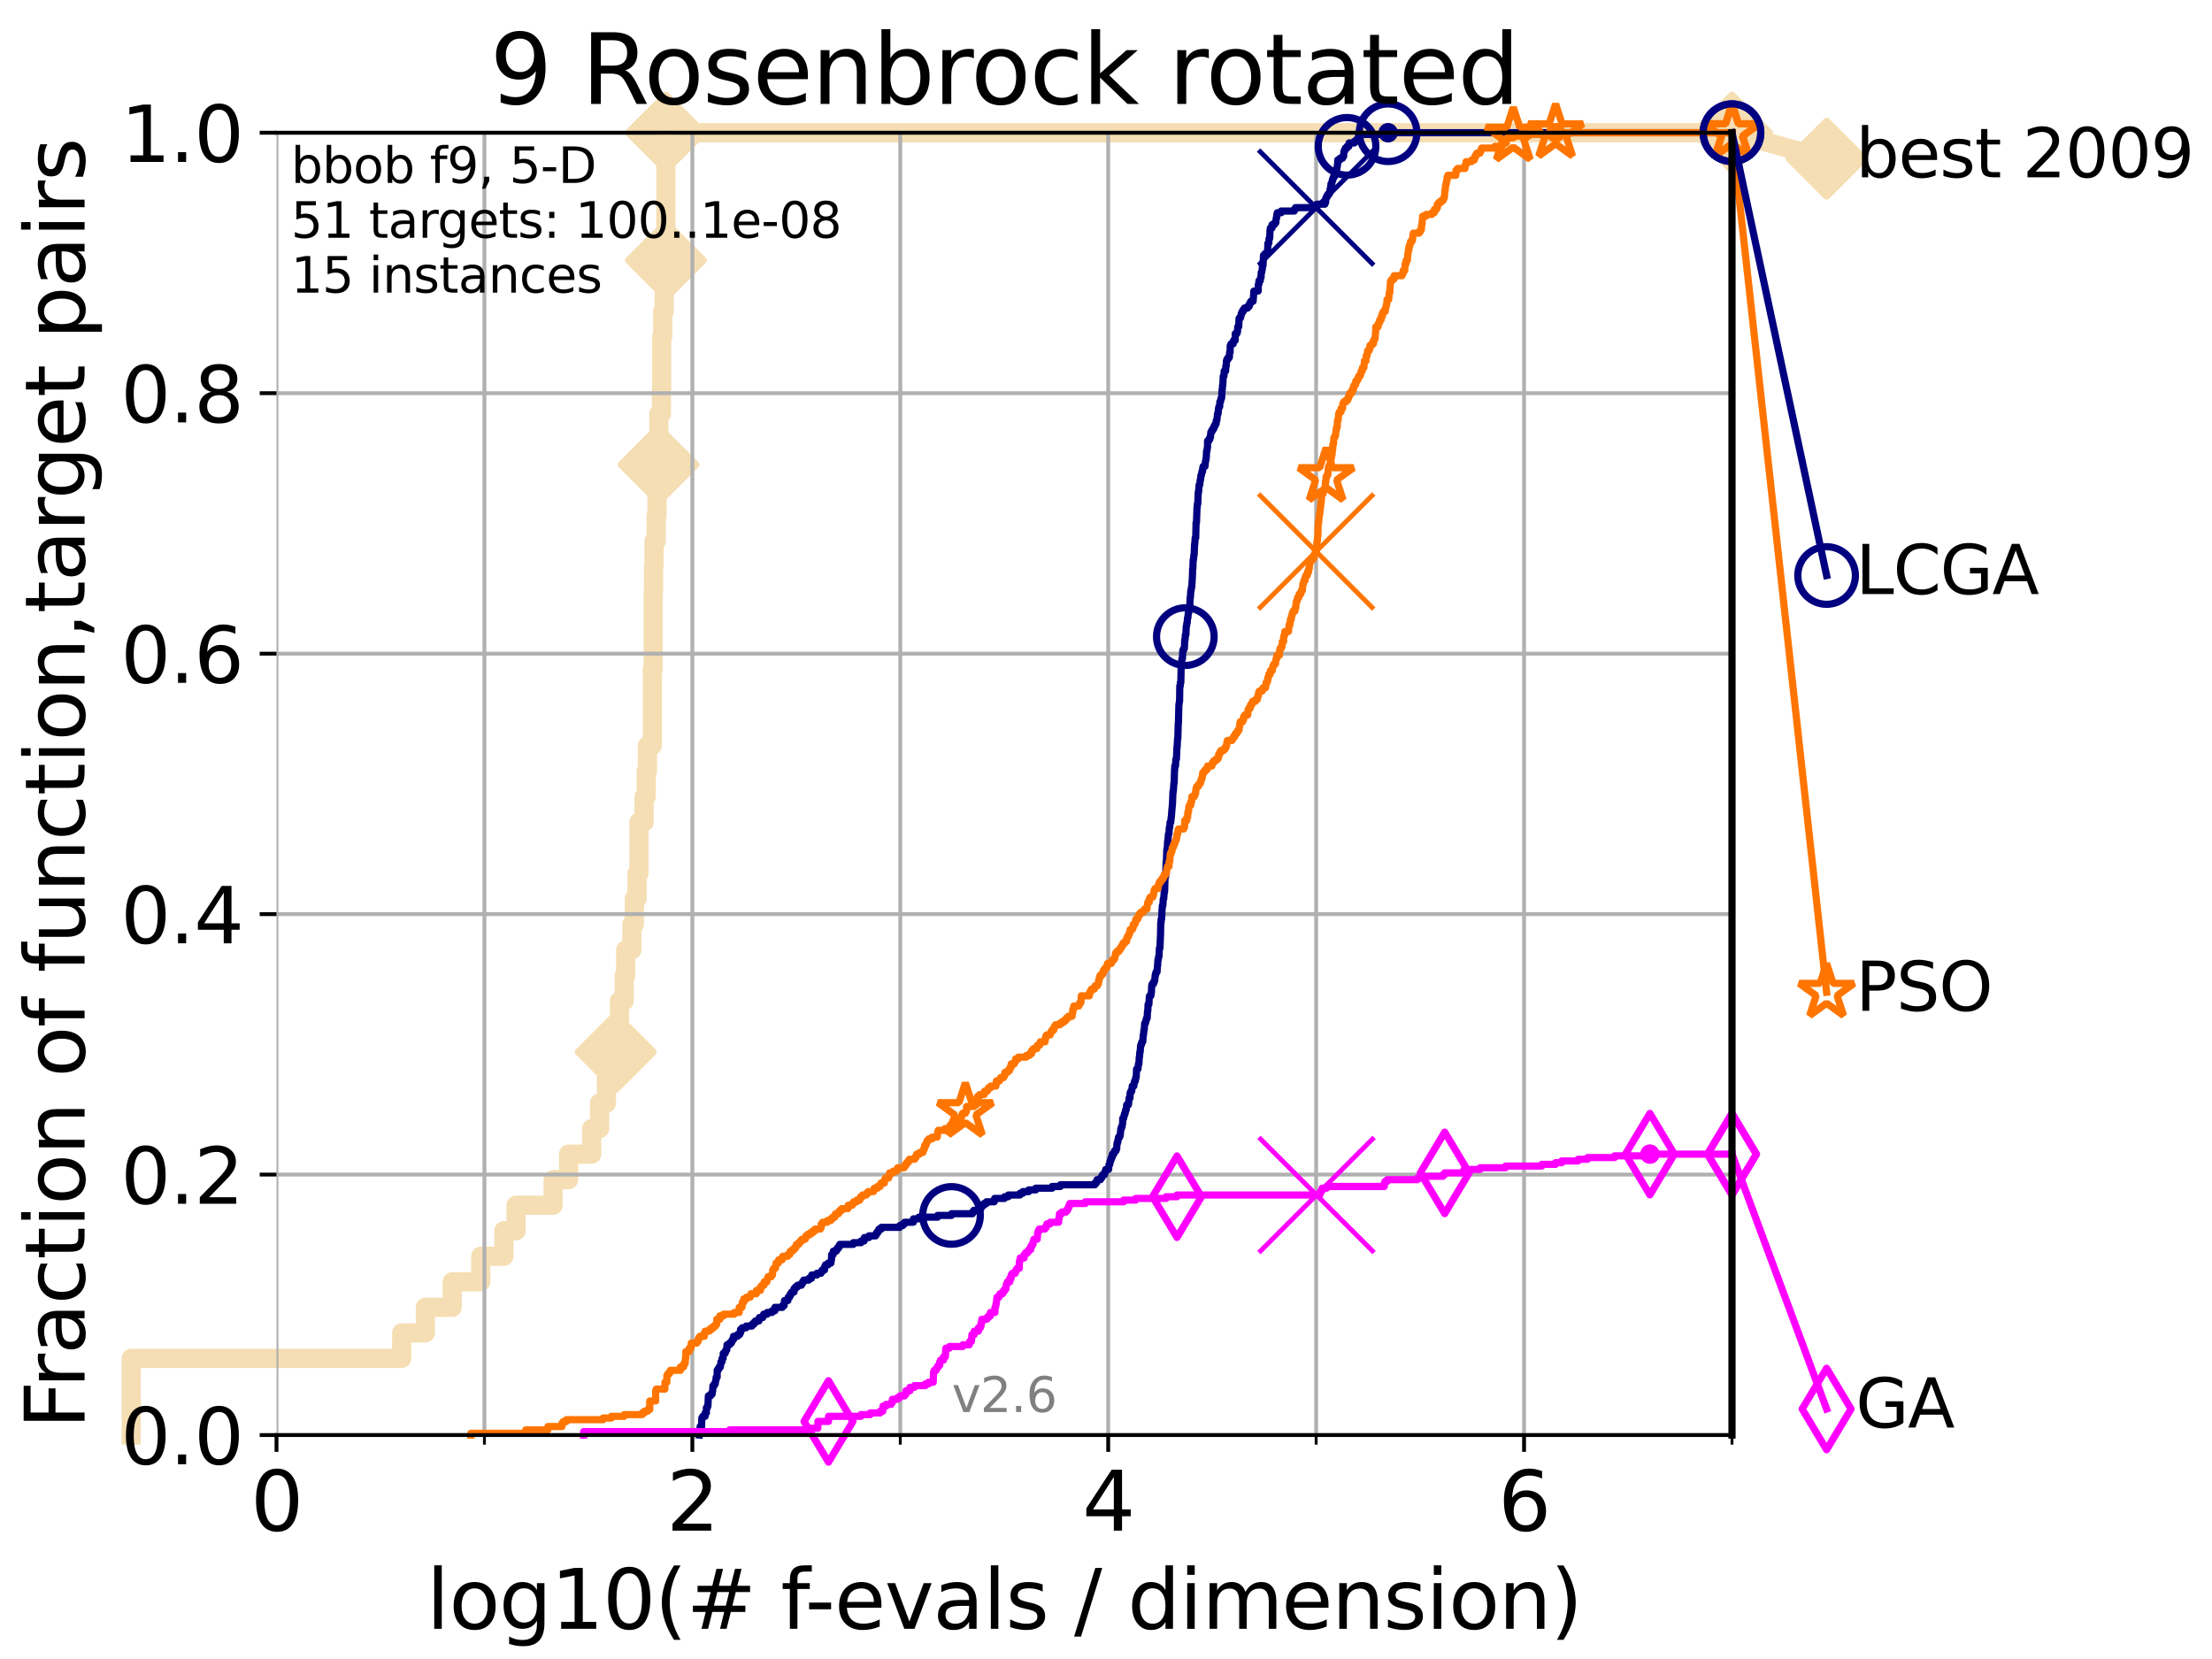 <?xml version="1.0" encoding="utf-8" standalone="no"?>
<!DOCTYPE svg PUBLIC "-//W3C//DTD SVG 1.1//EN"
  "http://www.w3.org/Graphics/SVG/1.1/DTD/svg11.dtd">
<svg xmlns:xlink="http://www.w3.org/1999/xlink" width="460.8pt" height="345.6pt" viewBox="0 0 460.8 345.6" xmlns="http://www.w3.org/2000/svg" version="1.1">
 <defs>
  <style type="text/css">*{stroke-linejoin: round; stroke-linecap: butt}</style>
 </defs>
 <g id="figure_1">
  <g id="patch_1">
   <path d="M 0 345.6 
L 460.8 345.6 
L 460.8 0 
L 0 0 
z
" style="fill: #ffffff"/>
  </g>
  <g id="axes_1">
   <g id="patch_2">
    <path d="M 57.6 298.944 
L 360.806 298.944 
L 360.806 27.648 
L 57.6 27.648 
z
" style="fill: #ffffff"/>
   </g>
   <g id="line2d_1">
    <path d="M 27.324 298.944 
L 27.324 282.985 
L 83.678 282.985 
L 83.678 277.666 
L 88.614 277.666 
L 88.614 272.346 
L 94.206 272.346 
L 94.206 267.027 
L 100.147 267.027 
L 100.147 261.707 
L 104.962 261.707 
L 104.962 256.388 
L 107.512 256.388 
L 107.512 251.068 
L 115.227 251.068 
L 115.227 245.749 
L 118.451 245.749 
L 118.451 240.429 
L 123.26 240.429 
L 123.26 235.11 
L 124.907 235.11 
L 124.907 229.79 
L 126.323 229.79 
L 126.323 224.471 
L 127.911 224.471 
L 127.911 219.151 
L 128.266 219.151 
L 128.266 213.832 
L 129.041 213.832 
L 129.041 208.512 
L 130.027 208.512 
L 130.027 203.192 
L 130.345 203.192 
L 130.345 197.873 
L 131.637 197.873 
L 131.637 192.553 
L 132.145 192.553 
L 132.145 187.234 
L 132.709 187.234 
L 132.709 181.914 
L 133.12 181.914 
L 133.12 171.275 
L 134.177 171.275 
L 134.177 165.956 
L 134.621 165.956 
L 134.621 160.636 
L 134.87 160.636 
L 134.87 155.317 
L 135.894 155.317 
L 135.894 139.358 
L 136.069 139.358 
L 136.069 123.4 
L 136.127 123.4 
L 136.127 118.08 
L 136.242 118.08 
L 136.242 112.76 
L 136.697 112.76 
L 136.697 107.441 
L 136.865 107.441 
L 136.865 102.121 
L 136.975 102.121 
L 136.975 96.802 
L 137.196 96.802 
L 137.196 91.482 
L 137.25 91.482 
L 137.25 86.163 
L 137.788 86.163 
L 137.788 80.843 
L 137.841 80.843 
L 137.841 70.204 
L 138.051 70.204 
L 138.051 64.885 
L 138.362 64.885 
L 138.362 59.565 
L 138.515 59.565 
L 138.515 54.246 
L 138.718 54.246 
L 138.718 27.648 
L 360.806 27.648 
" style="fill: none; stroke: #f5deb3; stroke-width: 4; stroke-linecap: square"/>
   </g>
   <g id="line2d_2">
    <defs>
     <path id="m3f2b8ab68f" d="M 0 7.778 
L 7.778 0 
L 0 -7.778 
L -7.778 0 
z
" style="stroke: #f5deb3; stroke-width: 1.5; stroke-linejoin: miter"/>
    </defs>
    <g>
     <use xlink:href="#m3f2b8ab68f" x="128.266" y="219.151" style="fill: #f5deb3; stroke: #f5deb3; stroke-width: 1.5; stroke-linejoin: miter"/>
     <use xlink:href="#m3f2b8ab68f" x="137.196" y="96.802" style="fill: #f5deb3; stroke: #f5deb3; stroke-width: 1.5; stroke-linejoin: miter"/>
     <use xlink:href="#m3f2b8ab68f" x="138.718" y="54.246" style="fill: #f5deb3; stroke: #f5deb3; stroke-width: 1.5; stroke-linejoin: miter"/>
     <use xlink:href="#m3f2b8ab68f" x="138.718" y="27.648" style="fill: #f5deb3; stroke: #f5deb3; stroke-width: 1.5; stroke-linejoin: miter"/>
     <use xlink:href="#m3f2b8ab68f" x="138.718" y="27.648" style="fill: #f5deb3; stroke: #f5deb3; stroke-width: 1.5; stroke-linejoin: miter"/>
     <use xlink:href="#m3f2b8ab68f" x="360.806" y="27.648" style="fill: #f5deb3; stroke: #f5deb3; stroke-width: 1.5; stroke-linejoin: miter"/>
    </g>
   </g>
   <g id="line2d_3">
    <path style="fill: none; stroke: #f5deb3; stroke-width: 4; stroke-linecap: square"/>
    <g/>
   </g>
   <g id="line2d_4">
    <path d="M 360.806 27.648 
L 380.515 33.074 
" style="fill: none; stroke: #f5deb3; stroke-width: 4; stroke-linecap: square"/>
    <g>
     <use xlink:href="#m3f2b8ab68f" x="360.806" y="27.648" style="fill: #f5deb3; stroke: #f5deb3; stroke-width: 1.5; stroke-linejoin: miter"/>
     <use xlink:href="#m3f2b8ab68f" x="380.515" y="33.074" style="fill: #f5deb3; stroke: #f5deb3; stroke-width: 1.5; stroke-linejoin: miter"/>
    </g>
   </g>
   <g id="matplotlib.axis_1">
    <g id="xtick_1">
     <g id="line2d_5">
      <path d="M 57.6 298.944 
L 57.6 27.648 
" clip-path="url(#p46bb784df1)" style="fill: none; stroke: #b0b0b0; stroke-width: 0.8; stroke-linecap: square"/>
     </g>
     <g id="line2d_6">
      <defs>
       <path id="mdef83cb12b" d="M 0 0 
L 0 3.5 
" style="stroke: #000000; stroke-width: 0.8"/>
      </defs>
      <g>
       <use xlink:href="#mdef83cb12b" x="57.6" y="298.944" style="stroke: #000000; stroke-width: 0.8"/>
      </g>
     </g>
     <g id="text_1">
      <!-- 0 -->
      <g transform="translate(52.192 318.861)scale(0.17 -0.17)">
       <defs>
        <path id="DejaVuSans-30" d="M 2034 4250 
Q 1547 4250 1301 3770 
Q 1056 3291 1056 2328 
Q 1056 1369 1301 889 
Q 1547 409 2034 409 
Q 2525 409 2770 889 
Q 3016 1369 3016 2328 
Q 3016 3291 2770 3770 
Q 2525 4250 2034 4250 
z
M 2034 4750 
Q 2819 4750 3233 4129 
Q 3647 3509 3647 2328 
Q 3647 1150 3233 529 
Q 2819 -91 2034 -91 
Q 1250 -91 836 529 
Q 422 1150 422 2328 
Q 422 3509 836 4129 
Q 1250 4750 2034 4750 
z
" transform="scale(0.016)"/>
       </defs>
       <use xlink:href="#DejaVuSans-30"/>
      </g>
     </g>
    </g>
    <g id="xtick_2">
     <g id="line2d_7">
      <path d="M 144.23 298.944 
L 144.23 27.648 
" clip-path="url(#p46bb784df1)" style="fill: none; stroke: #b0b0b0; stroke-width: 0.8; stroke-linecap: square"/>
     </g>
     <g id="line2d_8">
      <g>
       <use xlink:href="#mdef83cb12b" x="144.23" y="298.944" style="stroke: #000000; stroke-width: 0.8"/>
      </g>
     </g>
     <g id="text_2">
      <!-- 2 -->
      <g transform="translate(138.822 318.861)scale(0.17 -0.17)">
       <defs>
        <path id="DejaVuSans-32" d="M 1228 531 
L 3431 531 
L 3431 0 
L 469 0 
L 469 531 
Q 828 903 1448 1529 
Q 2069 2156 2228 2338 
Q 2531 2678 2651 2914 
Q 2772 3150 2772 3378 
Q 2772 3750 2511 3984 
Q 2250 4219 1831 4219 
Q 1534 4219 1204 4116 
Q 875 4013 500 3803 
L 500 4441 
Q 881 4594 1212 4672 
Q 1544 4750 1819 4750 
Q 2544 4750 2975 4387 
Q 3406 4025 3406 3419 
Q 3406 3131 3298 2873 
Q 3191 2616 2906 2266 
Q 2828 2175 2409 1742 
Q 1991 1309 1228 531 
z
" transform="scale(0.016)"/>
       </defs>
       <use xlink:href="#DejaVuSans-32"/>
      </g>
     </g>
    </g>
    <g id="xtick_3">
     <g id="line2d_9">
      <path d="M 230.861 298.944 
L 230.861 27.648 
" clip-path="url(#p46bb784df1)" style="fill: none; stroke: #b0b0b0; stroke-width: 0.8; stroke-linecap: square"/>
     </g>
     <g id="line2d_10">
      <g>
       <use xlink:href="#mdef83cb12b" x="230.861" y="298.944" style="stroke: #000000; stroke-width: 0.8"/>
      </g>
     </g>
     <g id="text_3">
      <!-- 4 -->
      <g transform="translate(225.453 318.861)scale(0.17 -0.17)">
       <defs>
        <path id="DejaVuSans-34" d="M 2419 4116 
L 825 1625 
L 2419 1625 
L 2419 4116 
z
M 2253 4666 
L 3047 4666 
L 3047 1625 
L 3713 1625 
L 3713 1100 
L 3047 1100 
L 3047 0 
L 2419 0 
L 2419 1100 
L 313 1100 
L 313 1709 
L 2253 4666 
z
" transform="scale(0.016)"/>
       </defs>
       <use xlink:href="#DejaVuSans-34"/>
      </g>
     </g>
    </g>
    <g id="xtick_4">
     <g id="line2d_11">
      <path d="M 317.491 298.944 
L 317.491 27.648 
" clip-path="url(#p46bb784df1)" style="fill: none; stroke: #b0b0b0; stroke-width: 0.8; stroke-linecap: square"/>
     </g>
     <g id="line2d_12">
      <g>
       <use xlink:href="#mdef83cb12b" x="317.491" y="298.944" style="stroke: #000000; stroke-width: 0.8"/>
      </g>
     </g>
     <g id="text_4">
      <!-- 6 -->
      <g transform="translate(312.083 318.861)scale(0.17 -0.17)">
       <defs>
        <path id="DejaVuSans-36" d="M 2113 2584 
Q 1688 2584 1439 2293 
Q 1191 2003 1191 1497 
Q 1191 994 1439 701 
Q 1688 409 2113 409 
Q 2538 409 2786 701 
Q 3034 994 3034 1497 
Q 3034 2003 2786 2293 
Q 2538 2584 2113 2584 
z
M 3366 4563 
L 3366 3988 
Q 3128 4100 2886 4159 
Q 2644 4219 2406 4219 
Q 1781 4219 1451 3797 
Q 1122 3375 1075 2522 
Q 1259 2794 1537 2939 
Q 1816 3084 2150 3084 
Q 2853 3084 3261 2657 
Q 3669 2231 3669 1497 
Q 3669 778 3244 343 
Q 2819 -91 2113 -91 
Q 1303 -91 875 529 
Q 447 1150 447 2328 
Q 447 3434 972 4092 
Q 1497 4750 2381 4750 
Q 2619 4750 2861 4703 
Q 3103 4656 3366 4563 
z
" transform="scale(0.016)"/>
       </defs>
       <use xlink:href="#DejaVuSans-36"/>
      </g>
     </g>
    </g>
    <g id="xtick_5">
     <g id="line2d_13">
      <path d="M 100.915 298.944 
L 100.915 27.648 
" clip-path="url(#p46bb784df1)" style="fill: none; stroke: #b0b0b0; stroke-width: 0.8; stroke-linecap: square"/>
     </g>
     <g id="line2d_14">
      <defs>
       <path id="m0d85598866" d="M 0 0 
L 0 2 
" style="stroke: #000000; stroke-width: 0.6"/>
      </defs>
      <g>
       <use xlink:href="#m0d85598866" x="100.915" y="298.944" style="stroke: #000000; stroke-width: 0.6"/>
      </g>
     </g>
    </g>
    <g id="xtick_6">
     <g id="line2d_15">
      <path d="M 187.546 298.944 
L 187.546 27.648 
" clip-path="url(#p46bb784df1)" style="fill: none; stroke: #b0b0b0; stroke-width: 0.8; stroke-linecap: square"/>
     </g>
     <g id="line2d_16">
      <g>
       <use xlink:href="#m0d85598866" x="187.546" y="298.944" style="stroke: #000000; stroke-width: 0.6"/>
      </g>
     </g>
    </g>
    <g id="xtick_7">
     <g id="line2d_17">
      <path d="M 274.176 298.944 
L 274.176 27.648 
" clip-path="url(#p46bb784df1)" style="fill: none; stroke: #b0b0b0; stroke-width: 0.8; stroke-linecap: square"/>
     </g>
     <g id="line2d_18">
      <g>
       <use xlink:href="#m0d85598866" x="274.176" y="298.944" style="stroke: #000000; stroke-width: 0.6"/>
      </g>
     </g>
    </g>
    <g id="xtick_8">
     <g id="line2d_19">
      <path d="M 360.806 298.944 
L 360.806 27.648 
" clip-path="url(#p46bb784df1)" style="fill: none; stroke: #b0b0b0; stroke-width: 0.8; stroke-linecap: square"/>
     </g>
     <g id="line2d_20">
      <g>
       <use xlink:href="#m0d85598866" x="360.806" y="298.944" style="stroke: #000000; stroke-width: 0.6"/>
      </g>
     </g>
    </g>
    <g id="text_5">
     <!-- log10(# f-evals / dimension) -->
     <g transform="translate(88.823 339.314)scale(0.17 -0.17)">
      <defs>
       <path id="DejaVuSans-6c" d="M 603 4863 
L 1178 4863 
L 1178 0 
L 603 0 
L 603 4863 
z
" transform="scale(0.016)"/>
       <path id="DejaVuSans-6f" d="M 1959 3097 
Q 1497 3097 1228 2736 
Q 959 2375 959 1747 
Q 959 1119 1226 758 
Q 1494 397 1959 397 
Q 2419 397 2687 759 
Q 2956 1122 2956 1747 
Q 2956 2369 2687 2733 
Q 2419 3097 1959 3097 
z
M 1959 3584 
Q 2709 3584 3137 3096 
Q 3566 2609 3566 1747 
Q 3566 888 3137 398 
Q 2709 -91 1959 -91 
Q 1206 -91 779 398 
Q 353 888 353 1747 
Q 353 2609 779 3096 
Q 1206 3584 1959 3584 
z
" transform="scale(0.016)"/>
       <path id="DejaVuSans-67" d="M 2906 1791 
Q 2906 2416 2648 2759 
Q 2391 3103 1925 3103 
Q 1463 3103 1205 2759 
Q 947 2416 947 1791 
Q 947 1169 1205 825 
Q 1463 481 1925 481 
Q 2391 481 2648 825 
Q 2906 1169 2906 1791 
z
M 3481 434 
Q 3481 -459 3084 -895 
Q 2688 -1331 1869 -1331 
Q 1566 -1331 1297 -1286 
Q 1028 -1241 775 -1147 
L 775 -588 
Q 1028 -725 1275 -790 
Q 1522 -856 1778 -856 
Q 2344 -856 2625 -561 
Q 2906 -266 2906 331 
L 2906 616 
Q 2728 306 2450 153 
Q 2172 0 1784 0 
Q 1141 0 747 490 
Q 353 981 353 1791 
Q 353 2603 747 3093 
Q 1141 3584 1784 3584 
Q 2172 3584 2450 3431 
Q 2728 3278 2906 2969 
L 2906 3500 
L 3481 3500 
L 3481 434 
z
" transform="scale(0.016)"/>
       <path id="DejaVuSans-31" d="M 794 531 
L 1825 531 
L 1825 4091 
L 703 3866 
L 703 4441 
L 1819 4666 
L 2450 4666 
L 2450 531 
L 3481 531 
L 3481 0 
L 794 0 
L 794 531 
z
" transform="scale(0.016)"/>
       <path id="DejaVuSans-28" d="M 1984 4856 
Q 1566 4138 1362 3434 
Q 1159 2731 1159 2009 
Q 1159 1288 1364 580 
Q 1569 -128 1984 -844 
L 1484 -844 
Q 1016 -109 783 600 
Q 550 1309 550 2009 
Q 550 2706 781 3412 
Q 1013 4119 1484 4856 
L 1984 4856 
z
" transform="scale(0.016)"/>
       <path id="DejaVuSans-23" d="M 3272 2816 
L 2363 2816 
L 2100 1772 
L 3016 1772 
L 3272 2816 
z
M 2803 4594 
L 2478 3297 
L 3391 3297 
L 3719 4594 
L 4219 4594 
L 3897 3297 
L 4872 3297 
L 4872 2816 
L 3775 2816 
L 3519 1772 
L 4513 1772 
L 4513 1294 
L 3397 1294 
L 3072 0 
L 2572 0 
L 2894 1294 
L 1978 1294 
L 1656 0 
L 1153 0 
L 1478 1294 
L 494 1294 
L 494 1772 
L 1594 1772 
L 1856 2816 
L 850 2816 
L 850 3297 
L 1978 3297 
L 2297 4594 
L 2803 4594 
z
" transform="scale(0.016)"/>
       <path id="DejaVuSans-20" transform="scale(0.016)"/>
       <path id="DejaVuSans-66" d="M 2375 4863 
L 2375 4384 
L 1825 4384 
Q 1516 4384 1395 4259 
Q 1275 4134 1275 3809 
L 1275 3500 
L 2222 3500 
L 2222 3053 
L 1275 3053 
L 1275 0 
L 697 0 
L 697 3053 
L 147 3053 
L 147 3500 
L 697 3500 
L 697 3744 
Q 697 4328 969 4595 
Q 1241 4863 1831 4863 
L 2375 4863 
z
" transform="scale(0.016)"/>
       <path id="DejaVuSans-2d" d="M 313 2009 
L 1997 2009 
L 1997 1497 
L 313 1497 
L 313 2009 
z
" transform="scale(0.016)"/>
       <path id="DejaVuSans-65" d="M 3597 1894 
L 3597 1613 
L 953 1613 
Q 991 1019 1311 708 
Q 1631 397 2203 397 
Q 2534 397 2845 478 
Q 3156 559 3463 722 
L 3463 178 
Q 3153 47 2828 -22 
Q 2503 -91 2169 -91 
Q 1331 -91 842 396 
Q 353 884 353 1716 
Q 353 2575 817 3079 
Q 1281 3584 2069 3584 
Q 2775 3584 3186 3129 
Q 3597 2675 3597 1894 
z
M 3022 2063 
Q 3016 2534 2758 2815 
Q 2500 3097 2075 3097 
Q 1594 3097 1305 2825 
Q 1016 2553 972 2059 
L 3022 2063 
z
" transform="scale(0.016)"/>
       <path id="DejaVuSans-76" d="M 191 3500 
L 800 3500 
L 1894 563 
L 2988 3500 
L 3597 3500 
L 2284 0 
L 1503 0 
L 191 3500 
z
" transform="scale(0.016)"/>
       <path id="DejaVuSans-61" d="M 2194 1759 
Q 1497 1759 1228 1600 
Q 959 1441 959 1056 
Q 959 750 1161 570 
Q 1363 391 1709 391 
Q 2188 391 2477 730 
Q 2766 1069 2766 1631 
L 2766 1759 
L 2194 1759 
z
M 3341 1997 
L 3341 0 
L 2766 0 
L 2766 531 
Q 2569 213 2275 61 
Q 1981 -91 1556 -91 
Q 1019 -91 701 211 
Q 384 513 384 1019 
Q 384 1609 779 1909 
Q 1175 2209 1959 2209 
L 2766 2209 
L 2766 2266 
Q 2766 2663 2505 2880 
Q 2244 3097 1772 3097 
Q 1472 3097 1187 3025 
Q 903 2953 641 2809 
L 641 3341 
Q 956 3463 1253 3523 
Q 1550 3584 1831 3584 
Q 2591 3584 2966 3190 
Q 3341 2797 3341 1997 
z
" transform="scale(0.016)"/>
       <path id="DejaVuSans-73" d="M 2834 3397 
L 2834 2853 
Q 2591 2978 2328 3040 
Q 2066 3103 1784 3103 
Q 1356 3103 1142 2972 
Q 928 2841 928 2578 
Q 928 2378 1081 2264 
Q 1234 2150 1697 2047 
L 1894 2003 
Q 2506 1872 2764 1633 
Q 3022 1394 3022 966 
Q 3022 478 2636 193 
Q 2250 -91 1575 -91 
Q 1294 -91 989 -36 
Q 684 19 347 128 
L 347 722 
Q 666 556 975 473 
Q 1284 391 1588 391 
Q 1994 391 2212 530 
Q 2431 669 2431 922 
Q 2431 1156 2273 1281 
Q 2116 1406 1581 1522 
L 1381 1569 
Q 847 1681 609 1914 
Q 372 2147 372 2553 
Q 372 3047 722 3315 
Q 1072 3584 1716 3584 
Q 2034 3584 2315 3537 
Q 2597 3491 2834 3397 
z
" transform="scale(0.016)"/>
       <path id="DejaVuSans-2f" d="M 1625 4666 
L 2156 4666 
L 531 -594 
L 0 -594 
L 1625 4666 
z
" transform="scale(0.016)"/>
       <path id="DejaVuSans-64" d="M 2906 2969 
L 2906 4863 
L 3481 4863 
L 3481 0 
L 2906 0 
L 2906 525 
Q 2725 213 2448 61 
Q 2172 -91 1784 -91 
Q 1150 -91 751 415 
Q 353 922 353 1747 
Q 353 2572 751 3078 
Q 1150 3584 1784 3584 
Q 2172 3584 2448 3432 
Q 2725 3281 2906 2969 
z
M 947 1747 
Q 947 1113 1208 752 
Q 1469 391 1925 391 
Q 2381 391 2643 752 
Q 2906 1113 2906 1747 
Q 2906 2381 2643 2742 
Q 2381 3103 1925 3103 
Q 1469 3103 1208 2742 
Q 947 2381 947 1747 
z
" transform="scale(0.016)"/>
       <path id="DejaVuSans-69" d="M 603 3500 
L 1178 3500 
L 1178 0 
L 603 0 
L 603 3500 
z
M 603 4863 
L 1178 4863 
L 1178 4134 
L 603 4134 
L 603 4863 
z
" transform="scale(0.016)"/>
       <path id="DejaVuSans-6d" d="M 3328 2828 
Q 3544 3216 3844 3400 
Q 4144 3584 4550 3584 
Q 5097 3584 5394 3201 
Q 5691 2819 5691 2113 
L 5691 0 
L 5113 0 
L 5113 2094 
Q 5113 2597 4934 2840 
Q 4756 3084 4391 3084 
Q 3944 3084 3684 2787 
Q 3425 2491 3425 1978 
L 3425 0 
L 2847 0 
L 2847 2094 
Q 2847 2600 2669 2842 
Q 2491 3084 2119 3084 
Q 1678 3084 1418 2786 
Q 1159 2488 1159 1978 
L 1159 0 
L 581 0 
L 581 3500 
L 1159 3500 
L 1159 2956 
Q 1356 3278 1631 3431 
Q 1906 3584 2284 3584 
Q 2666 3584 2933 3390 
Q 3200 3197 3328 2828 
z
" transform="scale(0.016)"/>
       <path id="DejaVuSans-6e" d="M 3513 2113 
L 3513 0 
L 2938 0 
L 2938 2094 
Q 2938 2591 2744 2837 
Q 2550 3084 2163 3084 
Q 1697 3084 1428 2787 
Q 1159 2491 1159 1978 
L 1159 0 
L 581 0 
L 581 3500 
L 1159 3500 
L 1159 2956 
Q 1366 3272 1645 3428 
Q 1925 3584 2291 3584 
Q 2894 3584 3203 3211 
Q 3513 2838 3513 2113 
z
" transform="scale(0.016)"/>
       <path id="DejaVuSans-29" d="M 513 4856 
L 1013 4856 
Q 1481 4119 1714 3412 
Q 1947 2706 1947 2009 
Q 1947 1309 1714 600 
Q 1481 -109 1013 -844 
L 513 -844 
Q 928 -128 1133 580 
Q 1338 1288 1338 2009 
Q 1338 2731 1133 3434 
Q 928 4138 513 4856 
z
" transform="scale(0.016)"/>
      </defs>
      <use xlink:href="#DejaVuSans-6c"/>
      <use xlink:href="#DejaVuSans-6f" x="27.783"/>
      <use xlink:href="#DejaVuSans-67" x="88.965"/>
      <use xlink:href="#DejaVuSans-31" x="152.441"/>
      <use xlink:href="#DejaVuSans-30" x="216.064"/>
      <use xlink:href="#DejaVuSans-28" x="279.688"/>
      <use xlink:href="#DejaVuSans-23" x="318.701"/>
      <use xlink:href="#DejaVuSans-20" x="402.49"/>
      <use xlink:href="#DejaVuSans-66" x="434.277"/>
      <use xlink:href="#DejaVuSans-2d" x="463.982"/>
      <use xlink:href="#DejaVuSans-65" x="500.066"/>
      <use xlink:href="#DejaVuSans-76" x="561.59"/>
      <use xlink:href="#DejaVuSans-61" x="620.77"/>
      <use xlink:href="#DejaVuSans-6c" x="682.049"/>
      <use xlink:href="#DejaVuSans-73" x="709.832"/>
      <use xlink:href="#DejaVuSans-20" x="761.932"/>
      <use xlink:href="#DejaVuSans-2f" x="793.719"/>
      <use xlink:href="#DejaVuSans-20" x="827.41"/>
      <use xlink:href="#DejaVuSans-64" x="859.197"/>
      <use xlink:href="#DejaVuSans-69" x="922.674"/>
      <use xlink:href="#DejaVuSans-6d" x="950.457"/>
      <use xlink:href="#DejaVuSans-65" x="1047.869"/>
      <use xlink:href="#DejaVuSans-6e" x="1109.393"/>
      <use xlink:href="#DejaVuSans-73" x="1172.771"/>
      <use xlink:href="#DejaVuSans-69" x="1224.871"/>
      <use xlink:href="#DejaVuSans-6f" x="1252.654"/>
      <use xlink:href="#DejaVuSans-6e" x="1313.836"/>
      <use xlink:href="#DejaVuSans-29" x="1377.215"/>
     </g>
    </g>
   </g>
   <g id="matplotlib.axis_2">
    <g id="ytick_1">
     <g id="line2d_21">
      <path d="M 57.6 298.944 
L 360.806 298.944 
" clip-path="url(#p46bb784df1)" style="fill: none; stroke: #b0b0b0; stroke-width: 0.8; stroke-linecap: square"/>
     </g>
     <g id="line2d_22">
      <defs>
       <path id="ma484cc72db" d="M 0 0 
L -3.5 0 
" style="stroke: #000000; stroke-width: 0.8"/>
      </defs>
      <g>
       <use xlink:href="#ma484cc72db" x="57.6" y="298.944" style="stroke: #000000; stroke-width: 0.8"/>
      </g>
     </g>
     <g id="text_6">
      <!-- 0.0 -->
      <g transform="translate(25.155 305.023)scale(0.16 -0.16)">
       <defs>
        <path id="DejaVuSans-2e" d="M 684 794 
L 1344 794 
L 1344 0 
L 684 0 
L 684 794 
z
" transform="scale(0.016)"/>
       </defs>
       <use xlink:href="#DejaVuSans-30"/>
       <use xlink:href="#DejaVuSans-2e" x="63.623"/>
       <use xlink:href="#DejaVuSans-30" x="95.41"/>
      </g>
     </g>
    </g>
    <g id="ytick_2">
     <g id="line2d_23">
      <path d="M 57.6 244.685 
L 360.806 244.685 
" clip-path="url(#p46bb784df1)" style="fill: none; stroke: #b0b0b0; stroke-width: 0.8; stroke-linecap: square"/>
     </g>
     <g id="line2d_24">
      <g>
       <use xlink:href="#ma484cc72db" x="57.6" y="244.685" style="stroke: #000000; stroke-width: 0.8"/>
      </g>
     </g>
     <g id="text_7">
      <!-- 0.2 -->
      <g transform="translate(25.155 250.764)scale(0.16 -0.16)">
       <use xlink:href="#DejaVuSans-30"/>
       <use xlink:href="#DejaVuSans-2e" x="63.623"/>
       <use xlink:href="#DejaVuSans-32" x="95.41"/>
      </g>
     </g>
    </g>
    <g id="ytick_3">
     <g id="line2d_25">
      <path d="M 57.6 190.426 
L 360.806 190.426 
" clip-path="url(#p46bb784df1)" style="fill: none; stroke: #b0b0b0; stroke-width: 0.8; stroke-linecap: square"/>
     </g>
     <g id="line2d_26">
      <g>
       <use xlink:href="#ma484cc72db" x="57.6" y="190.426" style="stroke: #000000; stroke-width: 0.8"/>
      </g>
     </g>
     <g id="text_8">
      <!-- 0.4 -->
      <g transform="translate(25.155 196.504)scale(0.16 -0.16)">
       <use xlink:href="#DejaVuSans-30"/>
       <use xlink:href="#DejaVuSans-2e" x="63.623"/>
       <use xlink:href="#DejaVuSans-34" x="95.41"/>
      </g>
     </g>
    </g>
    <g id="ytick_4">
     <g id="line2d_27">
      <path d="M 57.6 136.166 
L 360.806 136.166 
" clip-path="url(#p46bb784df1)" style="fill: none; stroke: #b0b0b0; stroke-width: 0.8; stroke-linecap: square"/>
     </g>
     <g id="line2d_28">
      <g>
       <use xlink:href="#ma484cc72db" x="57.6" y="136.166" style="stroke: #000000; stroke-width: 0.8"/>
      </g>
     </g>
     <g id="text_9">
      <!-- 0.6 -->
      <g transform="translate(25.155 142.245)scale(0.16 -0.16)">
       <use xlink:href="#DejaVuSans-30"/>
       <use xlink:href="#DejaVuSans-2e" x="63.623"/>
       <use xlink:href="#DejaVuSans-36" x="95.41"/>
      </g>
     </g>
    </g>
    <g id="ytick_5">
     <g id="line2d_29">
      <path d="M 57.6 81.907 
L 360.806 81.907 
" clip-path="url(#p46bb784df1)" style="fill: none; stroke: #b0b0b0; stroke-width: 0.8; stroke-linecap: square"/>
     </g>
     <g id="line2d_30">
      <g>
       <use xlink:href="#ma484cc72db" x="57.6" y="81.907" style="stroke: #000000; stroke-width: 0.8"/>
      </g>
     </g>
     <g id="text_10">
      <!-- 0.8 -->
      <g transform="translate(25.155 87.986)scale(0.16 -0.16)">
       <defs>
        <path id="DejaVuSans-38" d="M 2034 2216 
Q 1584 2216 1326 1975 
Q 1069 1734 1069 1313 
Q 1069 891 1326 650 
Q 1584 409 2034 409 
Q 2484 409 2743 651 
Q 3003 894 3003 1313 
Q 3003 1734 2745 1975 
Q 2488 2216 2034 2216 
z
M 1403 2484 
Q 997 2584 770 2862 
Q 544 3141 544 3541 
Q 544 4100 942 4425 
Q 1341 4750 2034 4750 
Q 2731 4750 3128 4425 
Q 3525 4100 3525 3541 
Q 3525 3141 3298 2862 
Q 3072 2584 2669 2484 
Q 3125 2378 3379 2068 
Q 3634 1759 3634 1313 
Q 3634 634 3220 271 
Q 2806 -91 2034 -91 
Q 1263 -91 848 271 
Q 434 634 434 1313 
Q 434 1759 690 2068 
Q 947 2378 1403 2484 
z
M 1172 3481 
Q 1172 3119 1398 2916 
Q 1625 2713 2034 2713 
Q 2441 2713 2670 2916 
Q 2900 3119 2900 3481 
Q 2900 3844 2670 4047 
Q 2441 4250 2034 4250 
Q 1625 4250 1398 4047 
Q 1172 3844 1172 3481 
z
" transform="scale(0.016)"/>
       </defs>
       <use xlink:href="#DejaVuSans-30"/>
       <use xlink:href="#DejaVuSans-2e" x="63.623"/>
       <use xlink:href="#DejaVuSans-38" x="95.41"/>
      </g>
     </g>
    </g>
    <g id="ytick_6">
     <g id="line2d_31">
      <path d="M 57.6 27.648 
L 360.806 27.648 
" clip-path="url(#p46bb784df1)" style="fill: none; stroke: #b0b0b0; stroke-width: 0.8; stroke-linecap: square"/>
     </g>
     <g id="line2d_32">
      <g>
       <use xlink:href="#ma484cc72db" x="57.6" y="27.648" style="stroke: #000000; stroke-width: 0.8"/>
      </g>
     </g>
     <g id="text_11">
      <!-- 1.0 -->
      <g transform="translate(25.155 33.727)scale(0.16 -0.16)">
       <use xlink:href="#DejaVuSans-31"/>
       <use xlink:href="#DejaVuSans-2e" x="63.623"/>
       <use xlink:href="#DejaVuSans-30" x="95.41"/>
      </g>
     </g>
    </g>
    <g id="text_12">
     <!-- Fraction of function,target pairs -->
     <g transform="translate(17.62 297.681)rotate(-90)scale(0.17 -0.17)">
      <defs>
       <path id="DejaVuSans-46" d="M 628 4666 
L 3309 4666 
L 3309 4134 
L 1259 4134 
L 1259 2759 
L 3109 2759 
L 3109 2228 
L 1259 2228 
L 1259 0 
L 628 0 
L 628 4666 
z
" transform="scale(0.016)"/>
       <path id="DejaVuSans-72" d="M 2631 2963 
Q 2534 3019 2420 3045 
Q 2306 3072 2169 3072 
Q 1681 3072 1420 2755 
Q 1159 2438 1159 1844 
L 1159 0 
L 581 0 
L 581 3500 
L 1159 3500 
L 1159 2956 
Q 1341 3275 1631 3429 
Q 1922 3584 2338 3584 
Q 2397 3584 2469 3576 
Q 2541 3569 2628 3553 
L 2631 2963 
z
" transform="scale(0.016)"/>
       <path id="DejaVuSans-63" d="M 3122 3366 
L 3122 2828 
Q 2878 2963 2633 3030 
Q 2388 3097 2138 3097 
Q 1578 3097 1268 2742 
Q 959 2388 959 1747 
Q 959 1106 1268 751 
Q 1578 397 2138 397 
Q 2388 397 2633 464 
Q 2878 531 3122 666 
L 3122 134 
Q 2881 22 2623 -34 
Q 2366 -91 2075 -91 
Q 1284 -91 818 406 
Q 353 903 353 1747 
Q 353 2603 823 3093 
Q 1294 3584 2113 3584 
Q 2378 3584 2631 3529 
Q 2884 3475 3122 3366 
z
" transform="scale(0.016)"/>
       <path id="DejaVuSans-74" d="M 1172 4494 
L 1172 3500 
L 2356 3500 
L 2356 3053 
L 1172 3053 
L 1172 1153 
Q 1172 725 1289 603 
Q 1406 481 1766 481 
L 2356 481 
L 2356 0 
L 1766 0 
Q 1100 0 847 248 
Q 594 497 594 1153 
L 594 3053 
L 172 3053 
L 172 3500 
L 594 3500 
L 594 4494 
L 1172 4494 
z
" transform="scale(0.016)"/>
       <path id="DejaVuSans-75" d="M 544 1381 
L 544 3500 
L 1119 3500 
L 1119 1403 
Q 1119 906 1312 657 
Q 1506 409 1894 409 
Q 2359 409 2629 706 
Q 2900 1003 2900 1516 
L 2900 3500 
L 3475 3500 
L 3475 0 
L 2900 0 
L 2900 538 
Q 2691 219 2414 64 
Q 2138 -91 1772 -91 
Q 1169 -91 856 284 
Q 544 659 544 1381 
z
M 1991 3584 
L 1991 3584 
z
" transform="scale(0.016)"/>
       <path id="DejaVuSans-2c" d="M 750 794 
L 1409 794 
L 1409 256 
L 897 -744 
L 494 -744 
L 750 256 
L 750 794 
z
" transform="scale(0.016)"/>
       <path id="DejaVuSans-70" d="M 1159 525 
L 1159 -1331 
L 581 -1331 
L 581 3500 
L 1159 3500 
L 1159 2969 
Q 1341 3281 1617 3432 
Q 1894 3584 2278 3584 
Q 2916 3584 3314 3078 
Q 3713 2572 3713 1747 
Q 3713 922 3314 415 
Q 2916 -91 2278 -91 
Q 1894 -91 1617 61 
Q 1341 213 1159 525 
z
M 3116 1747 
Q 3116 2381 2855 2742 
Q 2594 3103 2138 3103 
Q 1681 3103 1420 2742 
Q 1159 2381 1159 1747 
Q 1159 1113 1420 752 
Q 1681 391 2138 391 
Q 2594 391 2855 752 
Q 3116 1113 3116 1747 
z
" transform="scale(0.016)"/>
      </defs>
      <use xlink:href="#DejaVuSans-46"/>
      <use xlink:href="#DejaVuSans-72" x="50.27"/>
      <use xlink:href="#DejaVuSans-61" x="91.383"/>
      <use xlink:href="#DejaVuSans-63" x="152.662"/>
      <use xlink:href="#DejaVuSans-74" x="207.643"/>
      <use xlink:href="#DejaVuSans-69" x="246.852"/>
      <use xlink:href="#DejaVuSans-6f" x="274.635"/>
      <use xlink:href="#DejaVuSans-6e" x="335.816"/>
      <use xlink:href="#DejaVuSans-20" x="399.195"/>
      <use xlink:href="#DejaVuSans-6f" x="430.982"/>
      <use xlink:href="#DejaVuSans-66" x="492.164"/>
      <use xlink:href="#DejaVuSans-20" x="527.369"/>
      <use xlink:href="#DejaVuSans-66" x="559.156"/>
      <use xlink:href="#DejaVuSans-75" x="594.361"/>
      <use xlink:href="#DejaVuSans-6e" x="657.74"/>
      <use xlink:href="#DejaVuSans-63" x="721.119"/>
      <use xlink:href="#DejaVuSans-74" x="776.1"/>
      <use xlink:href="#DejaVuSans-69" x="815.309"/>
      <use xlink:href="#DejaVuSans-6f" x="843.092"/>
      <use xlink:href="#DejaVuSans-6e" x="904.273"/>
      <use xlink:href="#DejaVuSans-2c" x="967.652"/>
      <use xlink:href="#DejaVuSans-74" x="999.439"/>
      <use xlink:href="#DejaVuSans-61" x="1038.648"/>
      <use xlink:href="#DejaVuSans-72" x="1099.928"/>
      <use xlink:href="#DejaVuSans-67" x="1139.291"/>
      <use xlink:href="#DejaVuSans-65" x="1202.768"/>
      <use xlink:href="#DejaVuSans-74" x="1264.291"/>
      <use xlink:href="#DejaVuSans-20" x="1303.5"/>
      <use xlink:href="#DejaVuSans-70" x="1335.287"/>
      <use xlink:href="#DejaVuSans-61" x="1398.764"/>
      <use xlink:href="#DejaVuSans-69" x="1460.043"/>
      <use xlink:href="#DejaVuSans-72" x="1487.826"/>
      <use xlink:href="#DejaVuSans-73" x="1528.939"/>
     </g>
    </g>
   </g>
   <g id="line2d_33">
    <defs>
     <path id="m2457fdad9e" d="M 0 1.5 
C 0.398 1.5 0.779 1.342 1.061 1.061 
C 1.342 0.779 1.5 0.398 1.5 0 
C 1.5 -0.398 1.342 -0.779 1.061 -1.061 
C 0.779 -1.342 0.398 -1.5 0 -1.5 
C -0.398 -1.5 -0.779 -1.342 -1.061 -1.061 
C -1.342 -0.779 -1.5 -0.398 -1.5 0 
C -1.5 0.398 -1.342 0.779 -1.061 1.061 
C -0.779 1.342 -0.398 1.5 0 1.5 
z
" style="stroke: #f5deb3"/>
    </defs>
    <g>
     <use xlink:href="#m2457fdad9e" x="138.718" y="27.648" style="fill: #f5deb3; stroke: #f5deb3"/>
     <use xlink:href="#m2457fdad9e" x="138.718" y="27.648" style="fill: #f5deb3; stroke: #f5deb3"/>
    </g>
   </g>
   <g id="line2d_34">
    <defs>
     <path id="ma40e568a39" d="M 0 1.5 
C 0.398 1.5 0.779 1.342 1.061 1.061 
C 1.342 0.779 1.5 0.398 1.5 0 
C 1.5 -0.398 1.342 -0.779 1.061 -1.061 
C 0.779 -1.342 0.398 -1.5 0 -1.5 
C -0.398 -1.5 -0.779 -1.342 -1.061 -1.061 
C -1.342 -0.779 -1.5 -0.398 -1.5 0 
C -1.5 0.398 -1.342 0.779 -1.061 1.061 
C -0.779 1.342 -0.398 1.5 0 1.5 
z
" style="stroke: #000080"/>
    </defs>
    <g>
     <use xlink:href="#ma40e568a39" x="289.164" y="27.648" style="fill: #000080; stroke: #000080"/>
     <use xlink:href="#ma40e568a39" x="289.164" y="27.648" style="fill: #000080; stroke: #000080"/>
    </g>
   </g>
   <g id="line2d_35">
    <path d="M 145.678 298.944 
L 145.748 298.235 
L 145.817 298.235 
L 145.852 297.171 
L 146.16 297.171 
L 146.194 295.398 
L 146.396 295.398 
L 146.396 295.043 
L 146.892 295.043 
L 146.892 294.334 
L 147.152 294.334 
L 147.152 293.27 
L 147.344 293.27 
L 147.344 292.915 
L 147.471 292.915 
L 147.566 290.787 
L 148.033 290.787 
L 148.033 290.433 
L 148.338 290.433 
L 148.428 289.723 
L 148.458 289.723 
L 148.518 288.66 
L 148.786 288.66 
L 148.786 288.305 
L 148.991 288.305 
L 149.079 287.596 
L 149.137 287.596 
L 149.195 286.886 
L 149.396 286.886 
L 149.396 285.468 
L 149.595 285.468 
L 149.595 285.113 
L 149.82 285.113 
L 149.82 284.759 
L 150.07 284.759 
L 150.18 283.695 
L 150.398 283.695 
L 150.425 282.985 
L 150.64 282.985 
L 150.667 281.922 
L 151.064 281.922 
L 151.064 281.567 
L 151.194 281.567 
L 151.194 281.212 
L 151.401 281.212 
L 151.452 280.148 
L 151.958 280.148 
L 151.958 279.794 
L 152.353 279.794 
L 152.353 279.439 
L 152.523 279.439 
L 152.523 279.084 
L 152.788 279.084 
L 152.811 278.375 
L 153.628 278.375 
L 153.628 278.021 
L 154.079 278.021 
L 154.079 277.666 
L 154.257 277.666 
L 154.257 276.957 
L 154.607 276.957 
L 154.607 276.602 
L 155.433 276.602 
L 155.433 276.247 
L 156.638 276.247 
L 156.638 275.893 
L 157.004 275.893 
L 157.004 275.538 
L 157.345 275.538 
L 157.345 275.183 
L 158.098 275.183 
L 158.187 274.474 
L 158.891 274.474 
L 158.891 274.12 
L 159.097 274.12 
L 159.097 273.765 
L 159.817 273.765 
L 159.817 273.41 
L 160.809 273.41 
L 160.809 273.056 
L 161.422 273.056 
L 161.422 272.346 
L 162.985 272.346 
L 162.985 271.992 
L 163.342 271.992 
L 163.424 270.928 
L 164.129 270.928 
L 164.207 270.219 
L 164.491 270.219 
L 164.491 269.864 
L 164.67 269.864 
L 164.67 269.509 
L 164.91 269.509 
L 164.91 269.155 
L 165.404 269.155 
L 165.416 268.445 
L 165.707 268.445 
L 165.707 268.091 
L 166.135 268.091 
L 166.135 267.736 
L 166.95 267.736 
L 166.95 267.381 
L 167.185 267.381 
L 167.185 267.027 
L 167.417 267.027 
L 167.417 266.672 
L 168.462 266.672 
L 168.462 266.318 
L 169.024 266.318 
L 169.095 265.608 
L 170.167 265.608 
L 170.167 265.254 
L 171.019 265.254 
L 171.019 264.899 
L 171.28 264.899 
L 171.28 264.544 
L 171.774 264.544 
L 171.809 263.835 
L 171.956 263.835 
L 171.956 263.48 
L 172.524 263.48 
L 172.524 263.126 
L 173.093 263.126 
L 173.182 262.417 
L 173.214 262.417 
L 173.246 261.353 
L 173.557 261.353 
L 173.589 260.643 
L 174.218 260.643 
L 174.218 260.289 
L 174.461 260.289 
L 174.461 259.934 
L 174.746 259.934 
L 174.746 259.579 
L 174.945 259.579 
L 174.945 259.225 
L 177.76 259.225 
L 177.76 258.87 
L 179.367 258.87 
L 179.367 258.516 
L 180.023 258.516 
L 180.068 257.806 
L 181.013 257.806 
L 181.013 257.452 
L 182.408 257.452 
L 182.408 257.097 
L 182.639 257.097 
L 182.639 256.742 
L 182.886 256.742 
L 182.886 256.388 
L 183.111 256.388 
L 183.111 256.033 
L 183.605 256.033 
L 183.605 255.678 
L 187.41 255.678 
L 187.41 255.324 
L 188.047 255.324 
L 188.047 254.969 
L 188.449 254.969 
L 188.449 254.615 
L 190.263 254.615 
L 190.289 253.905 
L 191.428 253.905 
L 191.428 253.551 
L 195.328 253.551 
L 195.328 253.196 
L 198.216 253.196 
L 198.216 252.841 
L 202.582 252.841 
L 202.582 252.487 
L 202.854 252.487 
L 202.854 252.132 
L 204.118 252.132 
L 204.118 251.778 
L 204.366 251.778 
L 204.366 251.423 
L 204.496 251.423 
L 204.496 251.068 
L 204.985 251.068 
L 204.985 250.714 
L 205.493 250.714 
L 205.493 250.359 
L 207.12 250.359 
L 207.209 249.65 
L 209.267 249.65 
L 209.267 249.295 
L 210.054 249.295 
L 210.054 248.94 
L 212.467 248.94 
L 212.467 248.586 
L 213.082 248.586 
L 213.082 248.231 
L 214.304 248.231 
L 214.304 247.877 
L 215.757 247.877 
L 215.757 247.522 
L 219.165 247.522 
L 219.165 247.167 
L 220.891 247.167 
L 220.891 246.813 
L 228.073 246.813 
L 228.073 246.458 
L 228.41 246.458 
L 228.41 246.103 
L 228.538 246.103 
L 228.538 245.749 
L 229.245 245.749 
L 229.245 245.394 
L 229.502 245.394 
L 229.502 245.039 
L 229.69 245.039 
L 229.69 244.685 
L 230.126 244.685 
L 230.211 243.976 
L 230.335 243.976 
L 230.335 243.621 
L 230.937 243.621 
L 231.041 242.557 
L 231.185 242.557 
L 231.262 241.848 
L 231.39 241.848 
L 231.39 241.493 
L 231.501 241.493 
L 231.501 241.138 
L 231.674 241.138 
L 231.736 240.429 
L 232.036 240.429 
L 232.036 240.075 
L 232.177 240.075 
L 232.177 239.72 
L 232.489 239.72 
L 232.489 239.365 
L 232.627 239.365 
L 232.676 238.301 
L 232.739 238.301 
L 232.739 237.947 
L 232.854 237.947 
L 232.943 237.237 
L 233.01 237.237 
L 233.01 236.883 
L 233.247 236.883 
L 233.247 236.528 
L 233.37 236.528 
L 233.449 235.464 
L 233.486 235.464 
L 233.486 235.11 
L 233.613 235.11 
L 233.613 234.755 
L 233.739 234.755 
L 233.841 234.046 
L 233.867 234.046 
L 233.883 232.982 
L 234.078 232.982 
L 234.178 232.273 
L 234.286 232.273 
L 234.286 231.918 
L 234.399 231.918 
L 234.49 231.209 
L 234.618 231.209 
L 234.71 230.145 
L 235.08 230.145 
L 235.181 229.081 
L 235.217 229.081 
L 235.217 228.726 
L 235.404 228.726 
L 235.422 227.662 
L 235.575 227.662 
L 235.575 227.308 
L 235.759 227.308 
L 235.864 226.244 
L 236.199 226.244 
L 236.268 225.534 
L 236.35 225.534 
L 236.35 225.18 
L 236.518 225.18 
L 236.594 224.471 
L 236.69 224.471 
L 236.768 222.697 
L 237.058 222.697 
L 237.156 221.634 
L 237.254 221.634 
L 237.33 220.215 
L 237.376 220.215 
L 237.446 219.151 
L 237.511 219.151 
L 237.62 217.733 
L 237.745 217.733 
L 237.745 217.378 
L 237.874 217.378 
L 237.874 217.023 
L 238.053 217.023 
L 238.156 215.605 
L 238.21 215.605 
L 238.306 214.541 
L 238.36 214.541 
L 238.464 213.122 
L 238.647 213.122 
L 238.745 212.413 
L 238.846 212.413 
L 238.846 212.058 
L 238.983 212.058 
L 239.036 210.64 
L 239.103 210.64 
L 239.169 209.221 
L 239.339 209.221 
L 239.411 207.803 
L 239.468 207.803 
L 239.468 207.448 
L 239.746 207.448 
L 239.823 206.739 
L 239.859 206.739 
L 239.917 205.32 
L 240.016 205.32 
L 240.016 204.966 
L 240.297 204.966 
L 240.297 204.611 
L 240.438 204.611 
L 240.438 204.256 
L 240.562 204.256 
L 240.639 203.192 
L 240.71 203.192 
L 240.71 202.838 
L 240.829 202.838 
L 240.829 202.483 
L 241.029 202.483 
L 241.136 201.065 
L 241.161 201.065 
L 241.204 200.001 
L 241.285 200.001 
L 241.358 199.291 
L 241.43 199.291 
L 241.524 197.518 
L 241.635 197.518 
L 241.741 195.036 
L 241.752 195.036 
L 241.806 192.199 
L 241.875 192.199 
L 241.881 191.49 
L 241.988 191.49 
L 242.078 189.362 
L 242.105 189.362 
L 242.135 188.652 
L 242.242 188.652 
L 242.337 187.234 
L 242.425 187.234 
L 242.53 185.815 
L 242.605 185.815 
L 242.707 182.624 
L 242.833 182.624 
L 242.932 179.432 
L 242.982 179.432 
L 243.072 176.949 
L 243.14 176.949 
L 243.248 175.176 
L 243.281 175.176 
L 243.386 174.112 
L 243.396 174.112 
L 243.396 173.758 
L 243.512 173.758 
L 243.603 172.339 
L 243.68 172.339 
L 243.754 171.275 
L 243.893 171.275 
L 243.989 170.211 
L 244.012 170.211 
L 244.121 168.793 
L 244.124 168.793 
L 244.213 167.729 
L 244.24 167.729 
L 244.347 164.892 
L 244.427 164.892 
L 244.538 163.119 
L 244.591 163.119 
L 244.685 160.282 
L 244.717 160.282 
L 244.719 159.572 
L 244.879 159.572 
L 244.946 158.154 
L 245.071 158.154 
L 245.175 155.671 
L 245.219 155.671 
L 245.304 153.898 
L 245.361 153.898 
L 245.451 150.706 
L 245.488 150.706 
L 245.581 146.805 
L 245.6 146.805 
L 245.694 146.096 
L 245.729 146.096 
L 245.772 142.904 
L 245.872 142.904 
L 245.888 142.195 
L 245.987 142.195 
L 246.067 138.294 
L 246.135 138.294 
L 246.209 137.23 
L 246.323 137.23 
L 246.403 135.457 
L 246.567 135.457 
L 246.567 135.102 
L 246.727 135.102 
L 246.797 133.329 
L 246.868 133.329 
L 246.927 132.265 
L 247.041 132.265 
L 247.115 130.492 
L 247.172 130.492 
L 247.24 129.783 
L 247.306 129.783 
L 247.388 128.719 
L 247.447 128.719 
L 247.552 127.655 
L 247.631 127.655 
L 247.71 126.591 
L 247.839 126.591 
L 247.928 124.463 
L 247.984 124.463 
L 248.063 123.045 
L 248.127 123.045 
L 248.201 122.336 
L 248.266 122.336 
L 248.376 120.562 
L 248.381 120.562 
L 248.456 118.435 
L 248.5 118.435 
L 248.553 116.661 
L 248.614 116.661 
L 248.712 115.598 
L 248.764 115.598 
L 248.842 113.47 
L 248.878 113.47 
L 248.978 112.051 
L 249.091 112.051 
L 249.163 108.859 
L 249.251 108.859 
L 249.36 105.668 
L 249.402 105.668 
L 249.428 104.958 
L 249.515 104.958 
L 249.62 102.476 
L 249.694 102.476 
L 249.79 101.058 
L 249.918 101.058 
L 250.024 99.994 
L 250.086 99.994 
L 250.195 98.93 
L 250.304 98.93 
L 250.384 98.22 
L 250.52 98.22 
L 250.542 97.511 
L 250.633 97.511 
L 250.633 97.157 
L 251.021 97.157 
L 251.118 96.093 
L 251.163 96.093 
L 251.26 95.383 
L 251.285 95.383 
L 251.348 93.965 
L 251.427 93.965 
L 251.503 93.256 
L 251.542 93.256 
L 251.56 91.837 
L 251.845 91.837 
L 251.845 91.482 
L 252.027 91.482 
L 252.027 91.128 
L 252.153 91.128 
L 252.232 90.064 
L 252.384 90.064 
L 252.384 89.709 
L 252.611 89.709 
L 252.611 89.355 
L 252.833 89.355 
L 252.833 89 
L 252.97 89 
L 252.97 88.645 
L 253.174 88.645 
L 253.174 88.291 
L 253.342 88.291 
L 253.371 87.581 
L 253.495 87.581 
L 253.603 86.517 
L 253.628 86.517 
L 253.628 86.163 
L 253.749 86.163 
L 253.831 85.099 
L 253.903 85.099 
L 253.903 84.744 
L 254.08 84.744 
L 254.117 83.68 
L 254.26 83.68 
L 254.354 82.971 
L 254.481 82.971 
L 254.586 81.198 
L 254.623 81.198 
L 254.697 80.134 
L 254.741 80.134 
L 254.826 78.361 
L 254.97 78.361 
L 255.016 77.297 
L 255.317 77.297 
L 255.362 76.233 
L 255.464 76.233 
L 255.481 75.169 
L 255.593 75.169 
L 255.593 74.814 
L 255.847 74.814 
L 255.847 74.46 
L 256.094 74.46 
L 256.152 73.396 
L 256.252 73.396 
L 256.281 71.977 
L 256.428 71.977 
L 256.428 71.623 
L 256.898 71.623 
L 256.976 70.914 
L 257.309 70.914 
L 257.329 69.495 
L 257.677 69.495 
L 257.677 69.14 
L 257.79 69.14 
L 257.841 68.076 
L 258.047 68.076 
L 258.119 66.303 
L 258.385 66.303 
L 258.385 65.949 
L 258.504 65.949 
L 258.594 65.239 
L 258.753 65.239 
L 258.753 64.885 
L 258.972 64.885 
L 258.972 64.53 
L 259.217 64.53 
L 259.217 64.175 
L 259.904 64.175 
L 259.904 63.821 
L 260.238 63.821 
L 260.238 63.466 
L 260.361 63.466 
L 260.361 63.112 
L 260.574 63.112 
L 260.574 62.757 
L 261.045 62.757 
L 261.152 61.338 
L 261.161 61.338 
L 261.208 60.629 
L 262.099 60.629 
L 262.144 59.211 
L 262.248 59.211 
L 262.26 58.501 
L 262.526 58.501 
L 262.605 57.792 
L 262.702 57.792 
L 262.739 56.728 
L 262.842 56.728 
L 262.951 56.019 
L 262.973 56.019 
L 262.974 55.31 
L 263.108 55.31 
L 263.212 53.182 
L 263.534 53.182 
L 263.534 52.827 
L 263.953 52.827 
L 264.063 52.118 
L 264.07 52.118 
L 264.12 50.699 
L 264.314 50.699 
L 264.383 49.635 
L 264.504 49.635 
L 264.574 47.862 
L 264.632 47.862 
L 264.632 47.508 
L 264.984 47.508 
L 265.005 46.798 
L 265.481 46.798 
L 265.481 46.444 
L 265.765 46.444 
L 265.871 45.38 
L 265.961 45.38 
L 265.979 44.67 
L 266.087 44.67 
L 266.087 44.316 
L 266.901 44.316 
L 266.901 43.961 
L 269.625 43.961 
L 269.625 43.607 
L 269.87 43.607 
L 269.87 43.252 
L 274.264 43.252 
L 274.328 42.543 
L 275.985 42.543 
L 275.985 42.188 
L 276.148 42.188 
L 276.236 41.124 
L 276.43 41.124 
L 276.43 40.77 
L 276.658 40.77 
L 276.658 40.415 
L 276.928 40.415 
L 276.928 40.06 
L 277.051 40.06 
L 277.092 39.351 
L 277.172 39.351 
L 277.272 38.287 
L 277.443 38.287 
L 277.52 37.578 
L 277.633 37.578 
L 277.633 37.223 
L 277.744 37.223 
L 277.744 36.869 
L 277.979 36.869 
L 278.032 35.805 
L 278.394 35.805 
L 278.437 35.095 
L 278.509 35.095 
L 278.61 34.386 
L 278.631 34.386 
L 278.688 33.322 
L 279.115 33.322 
L 279.115 32.968 
L 279.669 32.968 
L 279.669 32.613 
L 279.892 32.613 
L 279.964 31.549 
L 280.096 31.549 
L 280.096 31.194 
L 280.276 31.194 
L 280.276 30.84 
L 280.612 30.84 
L 280.612 30.485 
L 280.993 30.485 
L 281.042 29.776 
L 282.145 29.776 
L 282.145 29.421 
L 282.637 29.421 
L 282.637 29.067 
L 282.839 29.067 
L 282.839 28.712 
L 283.02 28.712 
L 283.02 28.357 
L 283.476 28.357 
L 283.476 28.003 
L 289.164 28.003 
L 289.164 27.648 
L 360.806 27.648 
L 360.806 27.648 
" style="fill: none; stroke: #000080; stroke-width: 1.5; stroke-linecap: square"/>
   </g>
   <g id="line2d_36">
    <defs>
     <path id="m3371299cad" d="M 0 6 
C 1.591 6 3.117 5.368 4.243 4.243 
C 5.368 3.117 6 1.591 6 0 
C 6 -1.591 5.368 -3.117 4.243 -4.243 
C 3.117 -5.368 1.591 -6 0 -6 
C -1.591 -6 -3.117 -5.368 -4.243 -4.243 
C -5.368 -3.117 -6 -1.591 -6 0 
C -6 1.591 -5.368 3.117 -4.243 4.243 
C -3.117 5.368 -1.591 6 0 6 
z
" style="stroke: #000080; stroke-width: 1.5"/>
    </defs>
    <g>
     <use xlink:href="#m3371299cad" x="198.216" y="253.196" style="fill-opacity: 0; stroke: #000080; stroke-width: 1.5"/>
     <use xlink:href="#m3371299cad" x="246.927" y="132.62" style="fill-opacity: 0; stroke: #000080; stroke-width: 1.5"/>
     <use xlink:href="#m3371299cad" x="280.612" y="30.485" style="fill-opacity: 0; stroke: #000080; stroke-width: 1.5"/>
     <use xlink:href="#m3371299cad" x="289.164" y="27.648" style="fill-opacity: 0; stroke: #000080; stroke-width: 1.5"/>
     <use xlink:href="#m3371299cad" x="360.806" y="27.648" style="fill-opacity: 0; stroke: #000080; stroke-width: 1.5"/>
    </g>
   </g>
   <g id="line2d_37">
    <path style="fill: none; stroke: #000080; stroke-width: 1.5; stroke-linecap: square"/>
    <g/>
   </g>
   <g id="line2d_38">
    <path d="M 274.176 43.252 
" clip-path="url(#p46bb784df1)" style="fill: none; stroke: #000080; stroke-width: 1.5; stroke-linecap: square"/>
    <defs>
     <path id="m46f7e3f6ba" d="M -12 12 
L 12 -12 
M -12 -12 
L 12 12 
" style="stroke: #000080"/>
    </defs>
    <g clip-path="url(#p46bb784df1)">
     <use xlink:href="#m46f7e3f6ba" x="274.176" y="43.252" style="fill: #000080; stroke: #000080"/>
    </g>
   </g>
   <g id="line2d_39">
    <defs>
     <path id="m074fed3a0a" d="M 0 1.5 
C 0.398 1.5 0.779 1.342 1.061 1.061 
C 1.342 0.779 1.5 0.398 1.5 0 
C 1.5 -0.398 1.342 -0.779 1.061 -1.061 
C 0.779 -1.342 0.398 -1.5 0 -1.5 
C -0.398 -1.5 -0.779 -1.342 -1.061 -1.061 
C -1.342 -0.779 -1.5 -0.398 -1.5 0 
C -1.5 0.398 -1.342 0.779 -1.061 1.061 
C -0.779 1.342 -0.398 1.5 0 1.5 
z
" style="stroke: #ff00ff"/>
    </defs>
    <g>
     <use xlink:href="#m074fed3a0a" x="343.704" y="240.429" style="fill: #ff00ff; stroke: #ff00ff"/>
     <use xlink:href="#m074fed3a0a" x="343.704" y="240.429" style="fill: #ff00ff; stroke: #ff00ff"/>
    </g>
   </g>
   <g id="line2d_40">
    <path d="M 121.582 298.944 
L 121.582 298.235 
L 151.983 298.235 
L 151.983 297.88 
L 168.462 297.88 
L 168.462 297.525 
L 170.374 297.525 
L 170.374 296.107 
L 172.591 296.107 
L 172.591 295.043 
L 179.326 295.043 
L 179.326 294.688 
L 181.287 294.688 
L 181.287 294.334 
L 183.334 294.334 
L 183.334 293.979 
L 183.913 293.979 
L 183.931 292.915 
L 184.585 292.915 
L 184.585 292.561 
L 185.639 292.561 
L 185.639 292.206 
L 185.887 292.206 
L 185.895 291.497 
L 187.004 291.497 
L 187.004 291.142 
L 187.459 291.142 
L 187.459 290.787 
L 188.431 290.787 
L 188.431 290.433 
L 188.723 290.433 
L 188.723 289.723 
L 189.556 289.723 
L 189.556 289.014 
L 190.489 289.014 
L 190.489 288.66 
L 192.731 288.66 
L 192.731 288.305 
L 193.432 288.305 
L 193.432 287.95 
L 194.41 287.95 
L 194.478 285.822 
L 194.61 285.822 
L 194.61 285.468 
L 195.019 285.468 
L 195.019 285.113 
L 195.201 285.113 
L 195.201 284.759 
L 195.469 284.759 
L 195.469 284.404 
L 195.768 284.404 
L 195.768 283.695 
L 195.918 283.695 
L 195.918 283.34 
L 196.551 283.34 
L 196.551 282.631 
L 196.948 282.631 
L 197.027 280.858 
L 197.758 280.858 
L 197.758 280.503 
L 200.558 280.503 
L 200.558 280.148 
L 201.921 280.148 
L 201.996 279.439 
L 202.367 279.439 
L 202.465 278.021 
L 202.942 278.021 
L 202.942 277.311 
L 203.818 277.311 
L 203.818 276.602 
L 204.219 276.602 
L 204.219 276.247 
L 204.372 276.247 
L 204.372 275.538 
L 204.528 275.538 
L 204.531 274.829 
L 205.571 274.829 
L 205.571 274.474 
L 205.935 274.474 
L 205.935 274.12 
L 206.327 274.12 
L 206.327 273.41 
L 207.268 273.41 
L 207.268 272.346 
L 207.397 272.346 
L 207.482 271.637 
L 207.543 271.637 
L 207.643 270.573 
L 207.687 270.573 
L 207.687 270.219 
L 208.119 270.219 
L 208.119 269.864 
L 208.315 269.864 
L 208.315 269.509 
L 208.867 269.509 
L 208.867 269.155 
L 209.088 269.155 
L 209.088 268.8 
L 209.373 268.8 
L 209.373 268.445 
L 209.578 268.445 
L 209.608 267.736 
L 209.698 267.736 
L 209.698 267.381 
L 209.866 267.381 
L 209.866 267.027 
L 210.358 267.027 
L 210.358 266.318 
L 210.629 266.318 
L 210.641 265.608 
L 210.851 265.608 
L 210.851 265.254 
L 211.506 265.254 
L 211.506 264.899 
L 211.634 264.899 
L 211.634 264.544 
L 211.868 264.544 
L 211.868 264.19 
L 212.348 264.19 
L 212.348 262.771 
L 212.471 262.771 
L 212.516 262.062 
L 213.336 262.062 
L 213.336 261.353 
L 213.595 261.353 
L 213.595 260.998 
L 214.055 260.998 
L 214.055 260.643 
L 214.345 260.643 
L 214.345 260.289 
L 214.737 260.289 
L 214.764 259.579 
L 214.996 259.579 
L 214.996 259.225 
L 215.2 259.225 
L 215.249 258.516 
L 215.374 258.516 
L 215.374 258.161 
L 216.069 258.161 
L 216.174 256.742 
L 216.283 256.742 
L 216.283 256.388 
L 216.501 256.388 
L 216.501 256.033 
L 217.676 256.033 
L 217.676 255.678 
L 217.956 255.678 
L 217.956 255.324 
L 218.076 255.324 
L 218.076 254.969 
L 218.759 254.969 
L 218.759 254.615 
L 220.526 254.615 
L 220.526 253.905 
L 220.638 253.905 
L 220.713 252.841 
L 221.195 252.841 
L 221.195 252.487 
L 222.087 252.487 
L 222.087 252.132 
L 222.393 252.132 
L 222.393 251.778 
L 222.57 251.778 
L 222.57 251.423 
L 222.72 251.423 
L 222.72 251.068 
L 222.845 251.068 
L 222.845 250.714 
L 226.075 250.714 
L 226.075 250.359 
L 234.075 250.359 
L 234.075 250.004 
L 236.581 250.004 
L 236.581 249.65 
L 242.918 249.65 
L 242.918 249.295 
L 245.194 249.295 
L 245.194 248.94 
L 274.943 248.94 
L 275.007 248.231 
L 275.307 248.231 
L 275.413 247.522 
L 276.356 247.522 
L 276.356 247.167 
L 288.374 247.167 
L 288.374 246.458 
L 288.523 246.458 
L 288.523 246.103 
L 288.993 246.103 
L 288.993 245.749 
L 295.283 245.749 
L 295.283 245.394 
L 296.214 245.394 
L 296.214 245.039 
L 300.605 245.039 
L 300.605 244.685 
L 300.958 244.685 
L 300.958 244.33 
L 304.971 244.33 
L 304.971 243.621 
L 308.328 243.621 
L 308.328 243.266 
L 313.649 243.266 
L 313.649 242.912 
L 321.185 242.912 
L 321.185 242.557 
L 324.058 242.557 
L 324.058 242.202 
L 325.345 242.202 
L 325.345 241.848 
L 328.751 241.848 
L 328.751 241.493 
L 330.72 241.493 
L 330.72 241.138 
L 336.337 241.138 
L 336.337 240.784 
L 343.704 240.784 
L 343.704 240.429 
L 360.806 240.429 
L 360.806 240.429 
" style="fill: none; stroke: #ff00ff; stroke-width: 1.5; stroke-linecap: square"/>
   </g>
   <g id="line2d_41">
    <defs>
     <path id="mf9fccd2fc8" d="M 0 8.485 
L 5.091 0 
L 0 -8.485 
L -5.091 0 
z
" style="stroke: #ff00ff; stroke-width: 1.5; stroke-linejoin: miter"/>
    </defs>
    <g>
     <use xlink:href="#mf9fccd2fc8" x="172.591" y="296.107" style="fill-opacity: 0; stroke: #ff00ff; stroke-width: 1.5; stroke-linejoin: miter"/>
     <use xlink:href="#mf9fccd2fc8" x="245.194" y="249.295" style="fill-opacity: 0; stroke: #ff00ff; stroke-width: 1.5; stroke-linejoin: miter"/>
     <use xlink:href="#mf9fccd2fc8" x="300.958" y="244.33" style="fill-opacity: 0; stroke: #ff00ff; stroke-width: 1.5; stroke-linejoin: miter"/>
     <use xlink:href="#mf9fccd2fc8" x="343.704" y="240.429" style="fill-opacity: 0; stroke: #ff00ff; stroke-width: 1.5; stroke-linejoin: miter"/>
     <use xlink:href="#mf9fccd2fc8" x="360.806" y="240.429" style="fill-opacity: 0; stroke: #ff00ff; stroke-width: 1.5; stroke-linejoin: miter"/>
    </g>
   </g>
   <g id="line2d_42">
    <path style="fill: none; stroke: #ff00ff; stroke-width: 1.5; stroke-linecap: square"/>
    <g/>
   </g>
   <g id="line2d_43">
    <path d="M 274.255 248.94 
" clip-path="url(#p46bb784df1)" style="fill: none; stroke: #ff00ff; stroke-width: 1.5; stroke-linecap: square"/>
    <defs>
     <path id="m3f57460ec8" d="M -12 12 
L 12 -12 
M -12 -12 
L 12 12 
" style="stroke: #ff00ff"/>
    </defs>
    <g clip-path="url(#p46bb784df1)">
     <use xlink:href="#m3f57460ec8" x="274.255" y="248.94" style="fill: #ff00ff; stroke: #ff00ff"/>
    </g>
   </g>
   <g id="line2d_44">
    <defs>
     <path id="m04608db78d" d="M 0 1.5 
C 0.398 1.5 0.779 1.342 1.061 1.061 
C 1.342 0.779 1.5 0.398 1.5 0 
C 1.5 -0.398 1.342 -0.779 1.061 -1.061 
C 0.779 -1.342 0.398 -1.5 0 -1.5 
C -0.398 -1.5 -0.779 -1.342 -1.061 -1.061 
C -1.342 -0.779 -1.5 -0.398 -1.5 0 
C -1.5 0.398 -1.342 0.779 -1.061 1.061 
C -0.779 1.342 -0.398 1.5 0 1.5 
z
" style="stroke: #ff7500"/>
    </defs>
    <g>
     <use xlink:href="#m04608db78d" x="324.063" y="27.648" style="fill: #ff7500; stroke: #ff7500"/>
     <use xlink:href="#m04608db78d" x="324.063" y="27.648" style="fill: #ff7500; stroke: #ff7500"/>
    </g>
   </g>
   <g id="line2d_45">
    <path d="M 98.078 298.944 
L 98.078 298.589 
L 109.52 298.589 
L 109.52 297.88 
L 114.142 297.88 
L 114.142 297.171 
L 117.068 297.171 
L 117.068 296.462 
L 117.384 296.462 
L 117.384 296.107 
L 118.001 296.107 
L 118.001 295.752 
L 125.628 295.752 
L 125.628 295.398 
L 127.366 295.398 
L 127.366 295.043 
L 130.027 295.043 
L 130.027 294.688 
L 133.788 294.688 
L 133.788 294.334 
L 134.241 294.334 
L 134.241 293.979 
L 134.932 293.979 
L 134.932 293.624 
L 135.359 293.624 
L 135.359 291.851 
L 136.584 291.851 
L 136.584 289.723 
L 136.697 289.723 
L 136.697 289.369 
L 138.515 289.369 
L 138.515 287.95 
L 138.919 287.95 
L 138.919 286.532 
L 139.117 286.532 
L 139.117 286.177 
L 139.46 286.177 
L 139.46 285.822 
L 139.653 285.822 
L 139.653 285.468 
L 141.74 285.468 
L 141.74 284.759 
L 142.415 284.759 
L 142.456 284.049 
L 142.743 284.049 
L 142.784 282.985 
L 142.865 282.985 
L 142.865 281.567 
L 143.58 281.567 
L 143.58 280.858 
L 143.965 280.858 
L 144.003 279.794 
L 145.148 279.794 
L 145.148 279.439 
L 145.433 279.439 
L 145.503 278.73 
L 145.782 278.73 
L 145.782 278.375 
L 146.728 278.375 
L 146.728 277.666 
L 146.892 277.666 
L 146.892 277.311 
L 147.754 277.311 
L 147.754 276.957 
L 148.216 276.957 
L 148.216 276.602 
L 148.667 276.602 
L 148.667 276.247 
L 149.05 276.247 
L 149.05 275.893 
L 149.31 275.893 
L 149.31 274.829 
L 149.959 274.829 
L 149.959 274.12 
L 150.721 274.12 
L 150.721 273.765 
L 152.954 273.765 
L 152.954 273.41 
L 153.99 273.41 
L 153.99 272.346 
L 154.563 272.346 
L 154.628 271.282 
L 154.95 271.282 
L 154.95 270.573 
L 155.537 270.573 
L 155.537 270.219 
L 156.285 270.219 
L 156.285 269.864 
L 156.443 269.864 
L 156.443 269.509 
L 157.568 269.509 
L 157.605 268.8 
L 158.419 268.8 
L 158.419 268.091 
L 158.717 268.091 
L 158.717 267.736 
L 159.165 267.736 
L 159.199 267.027 
L 159.751 267.027 
L 159.85 266.318 
L 159.997 266.318 
L 159.997 265.963 
L 160.652 265.963 
L 160.652 265.608 
L 160.918 265.608 
L 160.964 264.544 
L 161.179 264.544 
L 161.179 264.19 
L 161.542 264.19 
L 161.647 263.48 
L 161.662 263.48 
L 161.662 263.126 
L 162.147 263.126 
L 162.234 262.417 
L 162.957 262.417 
L 163.054 261.707 
L 164.09 261.707 
L 164.09 261.353 
L 164.504 261.353 
L 164.504 260.998 
L 164.632 260.998 
L 164.632 260.643 
L 165.097 260.643 
L 165.097 260.289 
L 165.477 260.289 
L 165.477 259.934 
L 165.791 259.934 
L 165.898 259.225 
L 166.403 259.225 
L 166.403 258.87 
L 166.701 258.87 
L 166.701 258.516 
L 167.04 258.516 
L 167.04 258.161 
L 167.732 258.161 
L 167.732 257.806 
L 167.872 257.806 
L 167.872 257.452 
L 168.295 257.452 
L 168.295 257.097 
L 168.903 257.097 
L 168.903 256.742 
L 169.383 256.742 
L 169.383 256.388 
L 169.823 256.388 
L 169.823 256.033 
L 170.92 256.033 
L 170.92 255.678 
L 171.083 255.678 
L 171.092 254.969 
L 171.352 254.969 
L 171.352 254.615 
L 172.34 254.615 
L 172.34 254.26 
L 173.06 254.26 
L 173.06 253.905 
L 173.446 253.905 
L 173.446 253.551 
L 173.902 253.551 
L 173.902 253.196 
L 174.057 253.196 
L 174.057 252.841 
L 174.679 252.841 
L 174.679 252.487 
L 174.953 252.487 
L 174.953 252.132 
L 175.345 252.132 
L 175.345 251.778 
L 176.645 251.778 
L 176.712 251.068 
L 177.55 251.068 
L 177.55 250.714 
L 177.823 250.714 
L 177.823 250.359 
L 178.462 250.359 
L 178.462 250.004 
L 179.121 250.004 
L 179.121 249.65 
L 179.273 249.65 
L 179.273 249.295 
L 179.678 249.295 
L 179.678 248.94 
L 180.489 248.94 
L 180.489 248.586 
L 180.841 248.586 
L 180.841 248.231 
L 181.978 248.231 
L 181.978 247.877 
L 182.124 247.877 
L 182.124 247.522 
L 182.789 247.522 
L 182.789 247.167 
L 183.348 247.167 
L 183.348 246.813 
L 183.488 246.813 
L 183.488 246.458 
L 184.225 246.458 
L 184.261 245.749 
L 184.457 245.749 
L 184.457 245.394 
L 185.132 245.394 
L 185.132 245.039 
L 185.252 245.039 
L 185.303 244.33 
L 186.051 244.33 
L 186.051 243.976 
L 186.801 243.976 
L 186.801 243.621 
L 186.992 243.621 
L 186.992 243.266 
L 188.356 243.266 
L 188.356 242.912 
L 188.62 242.912 
L 188.62 242.557 
L 188.85 242.557 
L 188.85 242.202 
L 189.17 242.202 
L 189.17 241.848 
L 189.424 241.848 
L 189.424 241.493 
L 190.554 241.493 
L 190.554 241.138 
L 190.812 241.138 
L 190.812 240.784 
L 190.947 240.784 
L 190.947 240.429 
L 191.559 240.429 
L 191.559 240.075 
L 192.257 240.075 
L 192.257 239.72 
L 192.4 239.72 
L 192.4 239.365 
L 192.576 239.365 
L 192.588 238.656 
L 192.871 238.656 
L 192.871 238.301 
L 193.001 238.301 
L 193.001 237.947 
L 193.138 237.947 
L 193.138 237.592 
L 193.479 237.592 
L 193.479 237.237 
L 194.182 237.237 
L 194.182 236.883 
L 195.246 236.883 
L 195.348 235.819 
L 195.459 235.819 
L 195.459 235.464 
L 196.84 235.464 
L 196.84 235.11 
L 197.813 235.11 
L 197.917 234.4 
L 198.265 234.4 
L 198.265 234.046 
L 198.969 234.046 
L 198.969 233.691 
L 199.161 233.691 
L 199.161 233.336 
L 200.13 233.336 
L 200.207 232.627 
L 200.341 232.627 
L 200.341 232.273 
L 200.515 232.273 
L 200.515 231.918 
L 201.108 231.918 
L 201.108 231.563 
L 201.323 231.563 
L 201.357 230.499 
L 202.915 230.499 
L 202.915 230.145 
L 203.391 230.145 
L 203.427 229.081 
L 203.533 229.081 
L 203.533 228.726 
L 203.652 228.726 
L 203.652 228.372 
L 204.083 228.372 
L 204.083 228.017 
L 205.028 228.017 
L 205.096 227.308 
L 205.682 227.308 
L 205.682 226.953 
L 205.917 226.953 
L 205.917 226.598 
L 206.373 226.598 
L 206.373 226.244 
L 207.469 226.244 
L 207.556 225.18 
L 208.213 225.18 
L 208.213 224.825 
L 208.453 224.825 
L 208.453 224.471 
L 209.086 224.471 
L 209.086 224.116 
L 209.292 224.116 
L 209.324 223.407 
L 209.864 223.407 
L 209.864 223.052 
L 210.294 223.052 
L 210.402 222.343 
L 210.651 222.343 
L 210.651 221.634 
L 211.291 221.634 
L 211.291 221.279 
L 211.51 221.279 
L 211.576 220.57 
L 212.168 220.57 
L 212.168 220.215 
L 213.8 220.215 
L 213.8 219.86 
L 214.449 219.86 
L 214.449 219.506 
L 214.906 219.506 
L 214.942 218.796 
L 215.268 218.796 
L 215.268 218.442 
L 216.001 218.442 
L 216.102 217.733 
L 216.594 217.733 
L 216.594 217.378 
L 216.706 217.378 
L 216.706 217.023 
L 217.704 217.023 
L 217.759 216.314 
L 217.818 216.314 
L 217.818 215.959 
L 217.996 215.959 
L 217.996 215.605 
L 218.76 215.605 
L 218.76 215.25 
L 218.927 215.25 
L 218.927 214.895 
L 219.169 214.895 
L 219.169 214.541 
L 219.541 214.541 
L 219.62 213.832 
L 219.881 213.832 
L 219.881 213.477 
L 220.814 213.477 
L 220.814 213.122 
L 221.33 213.122 
L 221.33 212.768 
L 221.858 212.768 
L 221.858 212.413 
L 222.153 212.413 
L 222.153 212.058 
L 222.573 212.058 
L 222.573 211.704 
L 223.34 211.704 
L 223.421 210.994 
L 223.464 210.994 
L 223.47 210.285 
L 223.661 210.285 
L 223.683 209.576 
L 224.744 209.576 
L 224.744 209.221 
L 224.924 209.221 
L 224.924 208.867 
L 225.18 208.867 
L 225.251 207.448 
L 226.929 207.448 
L 226.963 206.739 
L 227.157 206.739 
L 227.157 206.384 
L 227.386 206.384 
L 227.386 206.03 
L 227.991 206.03 
L 227.991 205.675 
L 228.139 205.675 
L 228.139 205.32 
L 228.645 205.32 
L 228.645 204.966 
L 228.816 204.966 
L 228.859 204.256 
L 228.981 204.256 
L 229.02 203.547 
L 229.163 203.547 
L 229.163 203.192 
L 229.521 203.192 
L 229.521 202.838 
L 229.788 202.838 
L 229.86 202.129 
L 230.107 202.129 
L 230.107 201.774 
L 230.439 201.774 
L 230.439 201.419 
L 230.661 201.419 
L 230.702 200.71 
L 231.508 200.71 
L 231.508 200.355 
L 231.668 200.355 
L 231.668 200.001 
L 232.03 200.001 
L 232.03 199.646 
L 232.23 199.646 
L 232.329 198.937 
L 232.382 198.937 
L 232.382 198.582 
L 232.615 198.582 
L 232.615 198.228 
L 233.069 198.228 
L 233.069 197.873 
L 233.328 197.873 
L 233.328 197.518 
L 233.567 197.518 
L 233.567 197.164 
L 233.803 197.164 
L 233.803 196.809 
L 233.945 196.809 
L 233.945 196.454 
L 234.345 196.454 
L 234.345 196.1 
L 234.701 196.1 
L 234.715 195.39 
L 234.895 195.39 
L 234.895 195.036 
L 235.094 195.036 
L 235.094 194.681 
L 235.261 194.681 
L 235.261 194.327 
L 235.38 194.327 
L 235.447 193.617 
L 235.91 193.617 
L 235.91 193.263 
L 236.056 193.263 
L 236.085 192.553 
L 236.424 192.553 
L 236.424 192.199 
L 236.547 192.199 
L 236.609 191.49 
L 237.007 191.49 
L 237.007 191.135 
L 237.142 191.135 
L 237.142 190.78 
L 237.295 190.78 
L 237.295 190.426 
L 237.605 190.426 
L 237.605 190.071 
L 238.148 190.071 
L 238.148 189.716 
L 238.411 189.716 
L 238.411 189.362 
L 238.94 189.362 
L 239.032 188.298 
L 239.121 188.298 
L 239.121 187.943 
L 239.409 187.943 
L 239.413 187.234 
L 239.6 187.234 
L 239.6 186.879 
L 240.143 186.879 
L 240.143 186.525 
L 240.288 186.525 
L 240.368 185.815 
L 240.412 185.815 
L 240.412 185.461 
L 240.595 185.461 
L 240.595 185.106 
L 241.229 185.106 
L 241.279 184.397 
L 241.411 184.397 
L 241.411 184.042 
L 241.548 184.042 
L 241.548 183.688 
L 241.852 183.688 
L 241.852 183.333 
L 242.101 183.333 
L 242.101 182.978 
L 242.366 182.978 
L 242.474 182.269 
L 242.809 182.269 
L 242.809 181.914 
L 242.996 181.914 
L 243.087 180.85 
L 243.191 180.85 
L 243.191 180.496 
L 243.537 180.496 
L 243.562 179.432 
L 243.694 179.432 
L 243.763 178.013 
L 243.863 178.013 
L 243.863 177.659 
L 244.033 177.659 
L 244.033 177.304 
L 244.159 177.304 
L 244.196 176.595 
L 244.382 176.595 
L 244.382 176.24 
L 244.532 176.24 
L 244.532 175.886 
L 244.672 175.886 
L 244.672 175.531 
L 244.821 175.531 
L 244.821 175.176 
L 244.948 175.176 
L 244.948 174.822 
L 245.093 174.822 
L 245.204 173.758 
L 245.332 173.758 
L 245.363 173.048 
L 245.486 173.048 
L 245.486 172.694 
L 246.581 172.694 
L 246.581 172.339 
L 246.759 172.339 
L 246.797 170.921 
L 247.224 170.921 
L 247.251 170.211 
L 247.411 170.211 
L 247.449 169.147 
L 247.59 169.147 
L 247.656 168.084 
L 247.764 168.084 
L 247.764 167.729 
L 248.069 167.729 
L 248.087 167.02 
L 248.25 167.02 
L 248.274 165.956 
L 248.815 165.956 
L 248.815 165.601 
L 248.956 165.601 
L 248.956 165.246 
L 249.073 165.246 
L 249.153 164.183 
L 249.31 164.183 
L 249.31 163.828 
L 249.631 163.828 
L 249.631 163.473 
L 249.884 163.473 
L 249.884 163.119 
L 250.09 163.119 
L 250.09 162.764 
L 250.201 162.764 
L 250.201 162.409 
L 250.315 162.409 
L 250.315 162.055 
L 250.444 162.055 
L 250.538 160.991 
L 250.809 160.991 
L 250.809 160.636 
L 251.102 160.636 
L 251.102 160.282 
L 251.493 160.282 
L 251.548 159.572 
L 252.459 159.572 
L 252.459 159.218 
L 252.572 159.218 
L 252.572 158.863 
L 252.811 158.863 
L 252.811 158.508 
L 253.249 158.508 
L 253.249 158.154 
L 253.694 158.154 
L 253.694 157.799 
L 253.861 157.799 
L 253.874 157.09 
L 254.103 157.09 
L 254.103 156.735 
L 254.269 156.735 
L 254.269 156.381 
L 254.895 156.381 
L 254.895 156.026 
L 255.242 156.026 
L 255.242 155.671 
L 255.407 155.671 
L 255.407 155.317 
L 255.55 155.317 
L 255.587 154.607 
L 255.683 154.607 
L 255.683 154.253 
L 256.656 154.253 
L 256.656 153.898 
L 256.894 153.898 
L 256.894 153.544 
L 257.165 153.544 
L 257.165 153.189 
L 257.35 153.189 
L 257.35 152.834 
L 257.626 152.834 
L 257.626 152.48 
L 257.863 152.48 
L 257.863 152.125 
L 258.102 152.125 
L 258.181 151.416 
L 258.229 151.416 
L 258.292 150.706 
L 258.356 150.706 
L 258.356 150.352 
L 258.866 150.352 
L 258.866 149.997 
L 259.044 149.997 
L 259.065 149.288 
L 259.309 149.288 
L 259.309 148.933 
L 259.933 148.933 
L 259.978 147.869 
L 260.154 147.869 
L 260.154 147.515 
L 260.473 147.515 
L 260.504 146.805 
L 260.786 146.805 
L 260.786 146.451 
L 260.93 146.451 
L 260.93 146.096 
L 261.535 146.096 
L 261.535 145.742 
L 261.905 145.742 
L 261.987 145.032 
L 262.135 145.032 
L 262.174 144.323 
L 262.314 144.323 
L 262.314 143.968 
L 262.911 143.968 
L 262.911 143.614 
L 263.123 143.614 
L 263.123 143.259 
L 263.656 143.259 
L 263.743 142.195 
L 263.964 142.195 
L 263.964 141.841 
L 264.094 141.841 
L 264.129 141.131 
L 264.261 141.131 
L 264.341 140.422 
L 264.617 140.422 
L 264.654 139.713 
L 265.041 139.713 
L 265.112 139.003 
L 265.201 139.003 
L 265.201 138.649 
L 265.372 138.649 
L 265.372 138.294 
L 265.714 138.294 
L 265.816 137.23 
L 265.97 137.23 
L 265.996 136.521 
L 266.51 136.521 
L 266.57 135.457 
L 266.65 135.457 
L 266.65 135.102 
L 266.888 135.102 
L 266.888 134.748 
L 267.068 134.748 
L 267.12 133.684 
L 267.389 133.684 
L 267.407 132.62 
L 267.522 132.62 
L 267.522 132.265 
L 267.641 132.265 
L 267.653 131.556 
L 268.42 131.556 
L 268.519 130.492 
L 268.551 130.492 
L 268.551 130.138 
L 268.71 130.138 
L 268.801 129.074 
L 268.99 129.074 
L 269.017 128.364 
L 269.118 128.364 
L 269.225 127.655 
L 269.389 127.655 
L 269.389 127.301 
L 269.762 127.301 
L 269.815 126.591 
L 269.952 126.591 
L 269.988 125.527 
L 270.096 125.527 
L 270.096 125.173 
L 270.243 125.173 
L 270.314 124.463 
L 270.57 124.463 
L 270.635 123.754 
L 270.974 123.754 
L 270.974 123.4 
L 271.085 123.4 
L 271.085 123.045 
L 271.301 123.045 
L 271.408 121.626 
L 271.54 121.626 
L 271.624 120.917 
L 271.869 120.917 
L 271.903 120.208 
L 272.052 120.208 
L 272.052 119.853 
L 272.336 119.853 
L 272.371 119.144 
L 272.61 119.144 
L 272.623 118.435 
L 272.746 118.435 
L 272.835 117.371 
L 272.894 117.371 
L 272.94 116.661 
L 273.432 116.661 
L 273.432 116.307 
L 273.686 116.307 
L 273.747 115.598 
L 273.898 115.598 
L 274.001 114.888 
L 274.239 114.888 
L 274.349 112.76 
L 274.416 112.76 
L 274.498 111.697 
L 274.541 111.697 
L 274.614 108.859 
L 274.711 108.859 
L 274.8 107.441 
L 274.86 107.441 
L 274.921 106.732 
L 274.98 106.732 
L 275.042 105.668 
L 275.102 105.668 
L 275.179 104.604 
L 275.248 104.604 
L 275.349 102.831 
L 275.646 102.831 
L 275.661 102.121 
L 275.874 102.121 
L 275.874 101.767 
L 276.078 101.767 
L 276.107 100.348 
L 276.207 100.348 
L 276.256 99.284 
L 276.435 99.284 
L 276.435 98.93 
L 276.618 98.93 
L 276.692 97.511 
L 276.795 97.511 
L 276.795 97.157 
L 276.954 97.157 
L 276.954 96.802 
L 277.193 96.802 
L 277.28 95.383 
L 277.376 95.383 
L 277.469 94.674 
L 277.489 94.674 
L 277.583 93.61 
L 277.628 93.61 
L 277.655 92.546 
L 277.784 92.546 
L 277.879 91.128 
L 278.08 91.128 
L 278.08 90.773 
L 278.207 90.773 
L 278.307 89.709 
L 278.372 89.709 
L 278.409 89 
L 278.573 89 
L 278.622 87.581 
L 278.745 87.581 
L 278.839 86.517 
L 278.871 86.517 
L 278.871 86.163 
L 279.014 86.163 
L 279.014 85.808 
L 279.358 85.808 
L 279.358 85.099 
L 279.676 85.099 
L 279.738 84.035 
L 279.944 84.035 
L 279.944 83.68 
L 280.425 83.68 
L 280.425 83.326 
L 280.774 83.326 
L 280.774 82.971 
L 280.921 82.971 
L 280.921 82.616 
L 281.076 82.616 
L 281.138 81.907 
L 281.585 81.907 
L 281.687 81.198 
L 281.937 81.198 
L 281.937 80.489 
L 282.142 80.489 
L 282.142 80.134 
L 282.414 80.134 
L 282.414 79.425 
L 282.699 79.425 
L 282.699 79.07 
L 282.904 79.07 
L 282.904 78.715 
L 283.036 78.715 
L 283.036 78.361 
L 283.323 78.361 
L 283.323 78.006 
L 283.473 78.006 
L 283.556 77.297 
L 283.786 77.297 
L 283.826 76.588 
L 284.126 76.588 
L 284.23 75.169 
L 284.558 75.169 
L 284.612 74.105 
L 284.8 74.105 
L 284.902 73.041 
L 285.237 73.041 
L 285.237 72.687 
L 285.351 72.687 
L 285.383 71.977 
L 285.733 71.977 
L 285.733 71.623 
L 286.113 71.623 
L 286.113 70.914 
L 286.318 70.914 
L 286.318 70.559 
L 286.455 70.559 
L 286.556 69.14 
L 286.585 69.14 
L 286.607 68.076 
L 287.077 68.076 
L 287.128 67.367 
L 287.336 67.367 
L 287.41 66.658 
L 287.703 66.658 
L 287.724 65.949 
L 287.963 65.949 
L 287.981 65.239 
L 288.164 65.239 
L 288.164 64.885 
L 288.57 64.885 
L 288.614 64.175 
L 288.696 64.175 
L 288.806 63.466 
L 288.883 63.466 
L 288.945 62.402 
L 289.287 62.402 
L 289.394 60.984 
L 289.528 60.984 
L 289.638 58.856 
L 289.691 58.856 
L 289.691 58.501 
L 289.969 58.501 
L 289.969 58.147 
L 290.398 58.147 
L 290.426 57.437 
L 292.05 57.437 
L 292.05 57.083 
L 292.261 57.083 
L 292.299 56.373 
L 292.632 56.373 
L 292.712 54.955 
L 292.909 54.955 
L 292.909 54.246 
L 293.191 54.246 
L 293.275 52.827 
L 293.332 52.827 
L 293.378 52.118 
L 293.498 52.118 
L 293.498 51.409 
L 293.621 51.409 
L 293.621 51.054 
L 293.735 51.054 
L 293.835 50.345 
L 294.115 50.345 
L 294.115 49.99 
L 294.26 49.99 
L 294.335 48.926 
L 294.425 48.926 
L 294.425 48.571 
L 295.626 48.571 
L 295.626 48.217 
L 295.903 48.217 
L 295.903 47.862 
L 296.097 47.862 
L 296.141 46.798 
L 296.236 46.798 
L 296.296 45.734 
L 296.348 45.734 
L 296.362 45.025 
L 297.054 45.025 
L 297.054 44.67 
L 298.281 44.67 
L 298.281 44.316 
L 298.777 44.316 
L 298.823 43.607 
L 299.255 43.607 
L 299.255 43.252 
L 299.43 43.252 
L 299.43 42.543 
L 299.704 42.543 
L 299.704 42.188 
L 300.148 42.188 
L 300.148 41.833 
L 300.569 41.833 
L 300.569 41.479 
L 300.79 41.479 
L 300.79 41.124 
L 300.905 41.124 
L 300.981 39.706 
L 301.053 39.706 
L 301.122 38.642 
L 301.203 38.642 
L 301.203 38.287 
L 301.319 38.287 
L 301.345 37.578 
L 301.456 37.578 
L 301.459 36.869 
L 301.616 36.869 
L 301.616 36.514 
L 303.279 36.514 
L 303.314 35.45 
L 303.648 35.45 
L 303.648 35.095 
L 305.184 35.095 
L 305.201 34.386 
L 305.368 34.386 
L 305.419 33.677 
L 306.551 33.677 
L 306.551 33.322 
L 307.142 33.322 
L 307.222 32.613 
L 307.434 32.613 
L 307.434 32.258 
L 307.63 32.258 
L 307.63 31.904 
L 308.318 31.904 
L 308.318 31.549 
L 308.494 31.549 
L 308.494 31.194 
L 308.657 31.194 
L 308.657 30.84 
L 311.398 30.84 
L 311.398 30.485 
L 312.969 30.485 
L 313.024 29.776 
L 313.791 29.776 
L 313.798 29.067 
L 313.944 29.067 
L 313.944 28.712 
L 315.242 28.712 
L 315.242 28.357 
L 317.273 28.357 
L 317.273 28.003 
L 324.063 28.003 
L 324.063 27.648 
L 360.806 27.648 
L 360.806 27.648 
" style="fill: none; stroke: #ff7500; stroke-width: 1.5; stroke-linecap: square"/>
   </g>
   <g id="line2d_46">
    <defs>
     <path id="m9c19777c4d" d="M 0 -6 
L -1.347 -1.854 
L -5.706 -1.854 
L -2.18 0.708 
L -3.527 4.854 
L -0 2.292 
L 3.527 4.854 
L 2.18 0.708 
L 5.706 -1.854 
L 1.347 -1.854 
z
" style="stroke: #ff7500; stroke-width: 1.5; stroke-linejoin: bevel"/>
    </defs>
    <g>
     <use xlink:href="#m9c19777c4d" x="201.108" y="231.563" style="fill-opacity: 0; stroke: #ff7500; stroke-width: 1.5; stroke-linejoin: bevel"/>
     <use xlink:href="#m9c19777c4d" x="276.256" y="99.284" style="fill-opacity: 0; stroke: #ff7500; stroke-width: 1.5; stroke-linejoin: bevel"/>
     <use xlink:href="#m9c19777c4d" x="315.242" y="28.357" style="fill-opacity: 0; stroke: #ff7500; stroke-width: 1.5; stroke-linejoin: bevel"/>
     <use xlink:href="#m9c19777c4d" x="324.063" y="27.648" style="fill-opacity: 0; stroke: #ff7500; stroke-width: 1.5; stroke-linejoin: bevel"/>
     <use xlink:href="#m9c19777c4d" x="360.806" y="27.648" style="fill-opacity: 0; stroke: #ff7500; stroke-width: 1.5; stroke-linejoin: bevel"/>
    </g>
   </g>
   <g id="line2d_47">
    <path style="fill: none; stroke: #ff7500; stroke-width: 1.5; stroke-linecap: square"/>
    <g/>
   </g>
   <g id="line2d_48">
    <path d="M 274.176 114.888 
" clip-path="url(#p46bb784df1)" style="fill: none; stroke: #ff7500; stroke-width: 1.5; stroke-linecap: square"/>
    <defs>
     <path id="m6a51c085cc" d="M -12 12 
L 12 -12 
M -12 -12 
L 12 12 
" style="stroke: #ff7500"/>
    </defs>
    <g clip-path="url(#p46bb784df1)">
     <use xlink:href="#m6a51c085cc" x="274.176" y="114.888" style="fill: #ff7500; stroke: #ff7500"/>
    </g>
   </g>
   <g id="line2d_49">
    <path d="M 360.806 240.429 
L 380.515 293.518 
" style="fill: none; stroke: #ff00ff; stroke-width: 1.5; stroke-linecap: square"/>
    <g>
     <use xlink:href="#mf9fccd2fc8" x="360.806" y="240.429" style="fill-opacity: 0; stroke: #ff00ff; stroke-width: 1.5; stroke-linejoin: miter"/>
     <use xlink:href="#mf9fccd2fc8" x="380.515" y="293.518" style="fill-opacity: 0; stroke: #ff00ff; stroke-width: 1.5; stroke-linejoin: miter"/>
    </g>
   </g>
   <g id="line2d_50">
    <path d="M 360.806 27.648 
L 380.515 206.703 
" style="fill: none; stroke: #ff7500; stroke-width: 1.5; stroke-linecap: square"/>
    <g>
     <use xlink:href="#m9c19777c4d" x="360.806" y="27.648" style="fill-opacity: 0; stroke: #ff7500; stroke-width: 1.5; stroke-linejoin: bevel"/>
     <use xlink:href="#m9c19777c4d" x="380.515" y="206.703" style="fill-opacity: 0; stroke: #ff7500; stroke-width: 1.5; stroke-linejoin: bevel"/>
    </g>
   </g>
   <g id="line2d_51">
    <path d="M 360.806 27.648 
L 380.515 119.889 
" style="fill: none; stroke: #000080; stroke-width: 1.5; stroke-linecap: square"/>
    <g>
     <use xlink:href="#m3371299cad" x="360.806" y="27.648" style="fill-opacity: 0; stroke: #000080; stroke-width: 1.5"/>
     <use xlink:href="#m3371299cad" x="380.515" y="119.889" style="fill-opacity: 0; stroke: #000080; stroke-width: 1.5"/>
    </g>
   </g>
   <g id="line2d_52">
    <path d="M 360.806 298.944 
L 360.806 27.648 
" style="fill: none; stroke: #000000; stroke-width: 1.5; stroke-linecap: square"/>
   </g>
   <g id="patch_3">
    <path d="M 57.6 298.944 
L 360.806 298.944 
" style="fill: none; stroke: #000000; stroke-width: 0.8; stroke-linejoin: miter; stroke-linecap: square"/>
   </g>
   <g id="patch_4">
    <path d="M 57.6 27.648 
L 360.806 27.648 
" style="fill: none; stroke: #000000; stroke-width: 0.8; stroke-linejoin: miter; stroke-linecap: square"/>
   </g>
   <g id="text_13">
    <!-- GA -->
    <g transform="translate(386.579 297.381)scale(0.14 -0.14)">
     <defs>
      <path id="DejaVuSans-47" d="M 3809 666 
L 3809 1919 
L 2778 1919 
L 2778 2438 
L 4434 2438 
L 4434 434 
Q 4069 175 3628 42 
Q 3188 -91 2688 -91 
Q 1594 -91 976 548 
Q 359 1188 359 2328 
Q 359 3472 976 4111 
Q 1594 4750 2688 4750 
Q 3144 4750 3555 4637 
Q 3966 4525 4313 4306 
L 4313 3634 
Q 3963 3931 3569 4081 
Q 3175 4231 2741 4231 
Q 1884 4231 1454 3753 
Q 1025 3275 1025 2328 
Q 1025 1384 1454 906 
Q 1884 428 2741 428 
Q 3075 428 3337 486 
Q 3600 544 3809 666 
z
" transform="scale(0.016)"/>
      <path id="DejaVuSans-41" d="M 2188 4044 
L 1331 1722 
L 3047 1722 
L 2188 4044 
z
M 1831 4666 
L 2547 4666 
L 4325 0 
L 3669 0 
L 3244 1197 
L 1141 1197 
L 716 0 
L 50 0 
L 1831 4666 
z
" transform="scale(0.016)"/>
     </defs>
     <use xlink:href="#DejaVuSans-47"/>
     <use xlink:href="#DejaVuSans-41" x="77.49"/>
    </g>
   </g>
   <g id="text_14">
    <!-- PSO -->
    <g transform="translate(386.579 210.566)scale(0.14 -0.14)">
     <defs>
      <path id="DejaVuSans-50" d="M 1259 4147 
L 1259 2394 
L 2053 2394 
Q 2494 2394 2734 2622 
Q 2975 2850 2975 3272 
Q 2975 3691 2734 3919 
Q 2494 4147 2053 4147 
L 1259 4147 
z
M 628 4666 
L 2053 4666 
Q 2838 4666 3239 4311 
Q 3641 3956 3641 3272 
Q 3641 2581 3239 2228 
Q 2838 1875 2053 1875 
L 1259 1875 
L 1259 0 
L 628 0 
L 628 4666 
z
" transform="scale(0.016)"/>
      <path id="DejaVuSans-53" d="M 3425 4513 
L 3425 3897 
Q 3066 4069 2747 4153 
Q 2428 4238 2131 4238 
Q 1616 4238 1336 4038 
Q 1056 3838 1056 3469 
Q 1056 3159 1242 3001 
Q 1428 2844 1947 2747 
L 2328 2669 
Q 3034 2534 3370 2195 
Q 3706 1856 3706 1288 
Q 3706 609 3251 259 
Q 2797 -91 1919 -91 
Q 1588 -91 1214 -16 
Q 841 59 441 206 
L 441 856 
Q 825 641 1194 531 
Q 1563 422 1919 422 
Q 2459 422 2753 634 
Q 3047 847 3047 1241 
Q 3047 1584 2836 1778 
Q 2625 1972 2144 2069 
L 1759 2144 
Q 1053 2284 737 2584 
Q 422 2884 422 3419 
Q 422 4038 858 4394 
Q 1294 4750 2059 4750 
Q 2388 4750 2728 4690 
Q 3069 4631 3425 4513 
z
" transform="scale(0.016)"/>
      <path id="DejaVuSans-4f" d="M 2522 4238 
Q 1834 4238 1429 3725 
Q 1025 3213 1025 2328 
Q 1025 1447 1429 934 
Q 1834 422 2522 422 
Q 3209 422 3611 934 
Q 4013 1447 4013 2328 
Q 4013 3213 3611 3725 
Q 3209 4238 2522 4238 
z
M 2522 4750 
Q 3503 4750 4090 4092 
Q 4678 3434 4678 2328 
Q 4678 1225 4090 567 
Q 3503 -91 2522 -91 
Q 1538 -91 948 565 
Q 359 1222 359 2328 
Q 359 3434 948 4092 
Q 1538 4750 2522 4750 
z
" transform="scale(0.016)"/>
     </defs>
     <use xlink:href="#DejaVuSans-50"/>
     <use xlink:href="#DejaVuSans-53" x="60.303"/>
     <use xlink:href="#DejaVuSans-4f" x="123.779"/>
    </g>
   </g>
   <g id="text_15">
    <!-- LCGA -->
    <g transform="translate(386.579 123.752)scale(0.14 -0.14)">
     <defs>
      <path id="DejaVuSans-4c" d="M 628 4666 
L 1259 4666 
L 1259 531 
L 3531 531 
L 3531 0 
L 628 0 
L 628 4666 
z
" transform="scale(0.016)"/>
      <path id="DejaVuSans-43" d="M 4122 4306 
L 4122 3641 
Q 3803 3938 3442 4084 
Q 3081 4231 2675 4231 
Q 1875 4231 1450 3742 
Q 1025 3253 1025 2328 
Q 1025 1406 1450 917 
Q 1875 428 2675 428 
Q 3081 428 3442 575 
Q 3803 722 4122 1019 
L 4122 359 
Q 3791 134 3420 21 
Q 3050 -91 2638 -91 
Q 1578 -91 968 557 
Q 359 1206 359 2328 
Q 359 3453 968 4101 
Q 1578 4750 2638 4750 
Q 3056 4750 3426 4639 
Q 3797 4528 4122 4306 
z
" transform="scale(0.016)"/>
     </defs>
     <use xlink:href="#DejaVuSans-4c"/>
     <use xlink:href="#DejaVuSans-43" x="55.713"/>
     <use xlink:href="#DejaVuSans-47" x="125.537"/>
     <use xlink:href="#DejaVuSans-41" x="203.027"/>
    </g>
   </g>
   <g id="text_16">
    <!-- best 2009 -->
    <g transform="translate(386.579 36.937)scale(0.14 -0.14)">
     <defs>
      <path id="DejaVuSans-62" d="M 3116 1747 
Q 3116 2381 2855 2742 
Q 2594 3103 2138 3103 
Q 1681 3103 1420 2742 
Q 1159 2381 1159 1747 
Q 1159 1113 1420 752 
Q 1681 391 2138 391 
Q 2594 391 2855 752 
Q 3116 1113 3116 1747 
z
M 1159 2969 
Q 1341 3281 1617 3432 
Q 1894 3584 2278 3584 
Q 2916 3584 3314 3078 
Q 3713 2572 3713 1747 
Q 3713 922 3314 415 
Q 2916 -91 2278 -91 
Q 1894 -91 1617 61 
Q 1341 213 1159 525 
L 1159 0 
L 581 0 
L 581 4863 
L 1159 4863 
L 1159 2969 
z
" transform="scale(0.016)"/>
      <path id="DejaVuSans-39" d="M 703 97 
L 703 672 
Q 941 559 1184 500 
Q 1428 441 1663 441 
Q 2288 441 2617 861 
Q 2947 1281 2994 2138 
Q 2813 1869 2534 1725 
Q 2256 1581 1919 1581 
Q 1219 1581 811 2004 
Q 403 2428 403 3163 
Q 403 3881 828 4315 
Q 1253 4750 1959 4750 
Q 2769 4750 3195 4129 
Q 3622 3509 3622 2328 
Q 3622 1225 3098 567 
Q 2575 -91 1691 -91 
Q 1453 -91 1209 -44 
Q 966 3 703 97 
z
M 1959 2075 
Q 2384 2075 2632 2365 
Q 2881 2656 2881 3163 
Q 2881 3666 2632 3958 
Q 2384 4250 1959 4250 
Q 1534 4250 1286 3958 
Q 1038 3666 1038 3163 
Q 1038 2656 1286 2365 
Q 1534 2075 1959 2075 
z
" transform="scale(0.016)"/>
     </defs>
     <use xlink:href="#DejaVuSans-62"/>
     <use xlink:href="#DejaVuSans-65" x="63.477"/>
     <use xlink:href="#DejaVuSans-73" x="125"/>
     <use xlink:href="#DejaVuSans-74" x="177.1"/>
     <use xlink:href="#DejaVuSans-20" x="216.309"/>
     <use xlink:href="#DejaVuSans-32" x="248.096"/>
     <use xlink:href="#DejaVuSans-30" x="311.719"/>
     <use xlink:href="#DejaVuSans-30" x="375.342"/>
     <use xlink:href="#DejaVuSans-39" x="438.965"/>
    </g>
   </g>
   <g id="text_17">
    <!-- bbob f9, 5-D -->
    <g transform="translate(60.632 38.111)scale(0.102 -0.102)">
     <defs>
      <path id="DejaVuSans-35" d="M 691 4666 
L 3169 4666 
L 3169 4134 
L 1269 4134 
L 1269 2991 
Q 1406 3038 1543 3061 
Q 1681 3084 1819 3084 
Q 2600 3084 3056 2656 
Q 3513 2228 3513 1497 
Q 3513 744 3044 326 
Q 2575 -91 1722 -91 
Q 1428 -91 1123 -41 
Q 819 9 494 109 
L 494 744 
Q 775 591 1075 516 
Q 1375 441 1709 441 
Q 2250 441 2565 725 
Q 2881 1009 2881 1497 
Q 2881 1984 2565 2268 
Q 2250 2553 1709 2553 
Q 1456 2553 1204 2497 
Q 953 2441 691 2322 
L 691 4666 
z
" transform="scale(0.016)"/>
      <path id="DejaVuSans-44" d="M 1259 4147 
L 1259 519 
L 2022 519 
Q 2988 519 3436 956 
Q 3884 1394 3884 2338 
Q 3884 3275 3436 3711 
Q 2988 4147 2022 4147 
L 1259 4147 
z
M 628 4666 
L 1925 4666 
Q 3281 4666 3915 4102 
Q 4550 3538 4550 2338 
Q 4550 1131 3912 565 
Q 3275 0 1925 0 
L 628 0 
L 628 4666 
z
" transform="scale(0.016)"/>
     </defs>
     <use xlink:href="#DejaVuSans-62"/>
     <use xlink:href="#DejaVuSans-62" x="63.477"/>
     <use xlink:href="#DejaVuSans-6f" x="126.953"/>
     <use xlink:href="#DejaVuSans-62" x="188.135"/>
     <use xlink:href="#DejaVuSans-20" x="251.611"/>
     <use xlink:href="#DejaVuSans-66" x="283.398"/>
     <use xlink:href="#DejaVuSans-39" x="318.604"/>
     <use xlink:href="#DejaVuSans-2c" x="382.227"/>
     <use xlink:href="#DejaVuSans-20" x="414.014"/>
     <use xlink:href="#DejaVuSans-35" x="445.801"/>
     <use xlink:href="#DejaVuSans-2d" x="509.424"/>
     <use xlink:href="#DejaVuSans-44" x="545.508"/>
    </g>
    <!-- 51 targets: 100..1e-08 -->
    <g transform="translate(60.632 49.533)scale(0.102 -0.102)">
     <defs>
      <path id="DejaVuSans-3a" d="M 750 794 
L 1409 794 
L 1409 0 
L 750 0 
L 750 794 
z
M 750 3309 
L 1409 3309 
L 1409 2516 
L 750 2516 
L 750 3309 
z
" transform="scale(0.016)"/>
     </defs>
     <use xlink:href="#DejaVuSans-35"/>
     <use xlink:href="#DejaVuSans-31" x="63.623"/>
     <use xlink:href="#DejaVuSans-20" x="127.246"/>
     <use xlink:href="#DejaVuSans-74" x="159.033"/>
     <use xlink:href="#DejaVuSans-61" x="198.242"/>
     <use xlink:href="#DejaVuSans-72" x="259.521"/>
     <use xlink:href="#DejaVuSans-67" x="298.885"/>
     <use xlink:href="#DejaVuSans-65" x="362.361"/>
     <use xlink:href="#DejaVuSans-74" x="423.885"/>
     <use xlink:href="#DejaVuSans-73" x="463.094"/>
     <use xlink:href="#DejaVuSans-3a" x="515.193"/>
     <use xlink:href="#DejaVuSans-20" x="548.885"/>
     <use xlink:href="#DejaVuSans-31" x="580.672"/>
     <use xlink:href="#DejaVuSans-30" x="644.295"/>
     <use xlink:href="#DejaVuSans-30" x="707.918"/>
     <use xlink:href="#DejaVuSans-2e" x="771.541"/>
     <use xlink:href="#DejaVuSans-2e" x="803.328"/>
     <use xlink:href="#DejaVuSans-31" x="835.115"/>
     <use xlink:href="#DejaVuSans-65" x="898.738"/>
     <use xlink:href="#DejaVuSans-2d" x="960.262"/>
     <use xlink:href="#DejaVuSans-30" x="996.346"/>
     <use xlink:href="#DejaVuSans-38" x="1059.969"/>
    </g>
    <!-- 15 instances -->
    <g transform="translate(60.632 60.955)scale(0.102 -0.102)">
     <use xlink:href="#DejaVuSans-31"/>
     <use xlink:href="#DejaVuSans-35" x="63.623"/>
     <use xlink:href="#DejaVuSans-20" x="127.246"/>
     <use xlink:href="#DejaVuSans-69" x="159.033"/>
     <use xlink:href="#DejaVuSans-6e" x="186.816"/>
     <use xlink:href="#DejaVuSans-73" x="250.195"/>
     <use xlink:href="#DejaVuSans-74" x="302.295"/>
     <use xlink:href="#DejaVuSans-61" x="341.504"/>
     <use xlink:href="#DejaVuSans-6e" x="402.783"/>
     <use xlink:href="#DejaVuSans-63" x="466.162"/>
     <use xlink:href="#DejaVuSans-65" x="521.143"/>
     <use xlink:href="#DejaVuSans-73" x="582.666"/>
    </g>
   </g>
   <g id="text_18">
    <!-- v2.6 -->
    <g style="fill: #808080" transform="translate(198.292 294.151)scale(0.1 -0.1)">
     <use xlink:href="#DejaVuSans-76"/>
     <use xlink:href="#DejaVuSans-32" x="59.18"/>
     <use xlink:href="#DejaVuSans-2e" x="122.803"/>
     <use xlink:href="#DejaVuSans-36" x="154.59"/>
    </g>
   </g>
   <g id="text_19">
    <!-- 9 Rosenbrock rotated -->
    <g transform="translate(102.05 21.648)scale(0.2 -0.2)">
     <defs>
      <path id="DejaVuSans-52" d="M 2841 2188 
Q 3044 2119 3236 1894 
Q 3428 1669 3622 1275 
L 4263 0 
L 3584 0 
L 2988 1197 
Q 2756 1666 2539 1819 
Q 2322 1972 1947 1972 
L 1259 1972 
L 1259 0 
L 628 0 
L 628 4666 
L 2053 4666 
Q 2853 4666 3247 4331 
Q 3641 3997 3641 3322 
Q 3641 2881 3436 2590 
Q 3231 2300 2841 2188 
z
M 1259 4147 
L 1259 2491 
L 2053 2491 
Q 2509 2491 2742 2702 
Q 2975 2913 2975 3322 
Q 2975 3731 2742 3939 
Q 2509 4147 2053 4147 
L 1259 4147 
z
" transform="scale(0.016)"/>
      <path id="DejaVuSans-6b" d="M 581 4863 
L 1159 4863 
L 1159 1991 
L 2875 3500 
L 3609 3500 
L 1753 1863 
L 3688 0 
L 2938 0 
L 1159 1709 
L 1159 0 
L 581 0 
L 581 4863 
z
" transform="scale(0.016)"/>
     </defs>
     <use xlink:href="#DejaVuSans-39"/>
     <use xlink:href="#DejaVuSans-20" x="63.623"/>
     <use xlink:href="#DejaVuSans-52" x="95.41"/>
     <use xlink:href="#DejaVuSans-6f" x="160.393"/>
     <use xlink:href="#DejaVuSans-73" x="221.574"/>
     <use xlink:href="#DejaVuSans-65" x="273.674"/>
     <use xlink:href="#DejaVuSans-6e" x="335.197"/>
     <use xlink:href="#DejaVuSans-62" x="398.576"/>
     <use xlink:href="#DejaVuSans-72" x="462.053"/>
     <use xlink:href="#DejaVuSans-6f" x="500.916"/>
     <use xlink:href="#DejaVuSans-63" x="562.098"/>
     <use xlink:href="#DejaVuSans-6b" x="617.078"/>
     <use xlink:href="#DejaVuSans-20" x="674.988"/>
     <use xlink:href="#DejaVuSans-72" x="706.775"/>
     <use xlink:href="#DejaVuSans-6f" x="745.639"/>
     <use xlink:href="#DejaVuSans-74" x="806.82"/>
     <use xlink:href="#DejaVuSans-61" x="846.029"/>
     <use xlink:href="#DejaVuSans-74" x="907.309"/>
     <use xlink:href="#DejaVuSans-65" x="946.518"/>
     <use xlink:href="#DejaVuSans-64" x="1008.041"/>
    </g>
   </g>
  </g>
 </g>
 <defs>
  <clipPath id="p46bb784df1">
   <rect x="57.6" y="27.648" width="303.206" height="271.296"/>
  </clipPath>
 </defs>
</svg>
